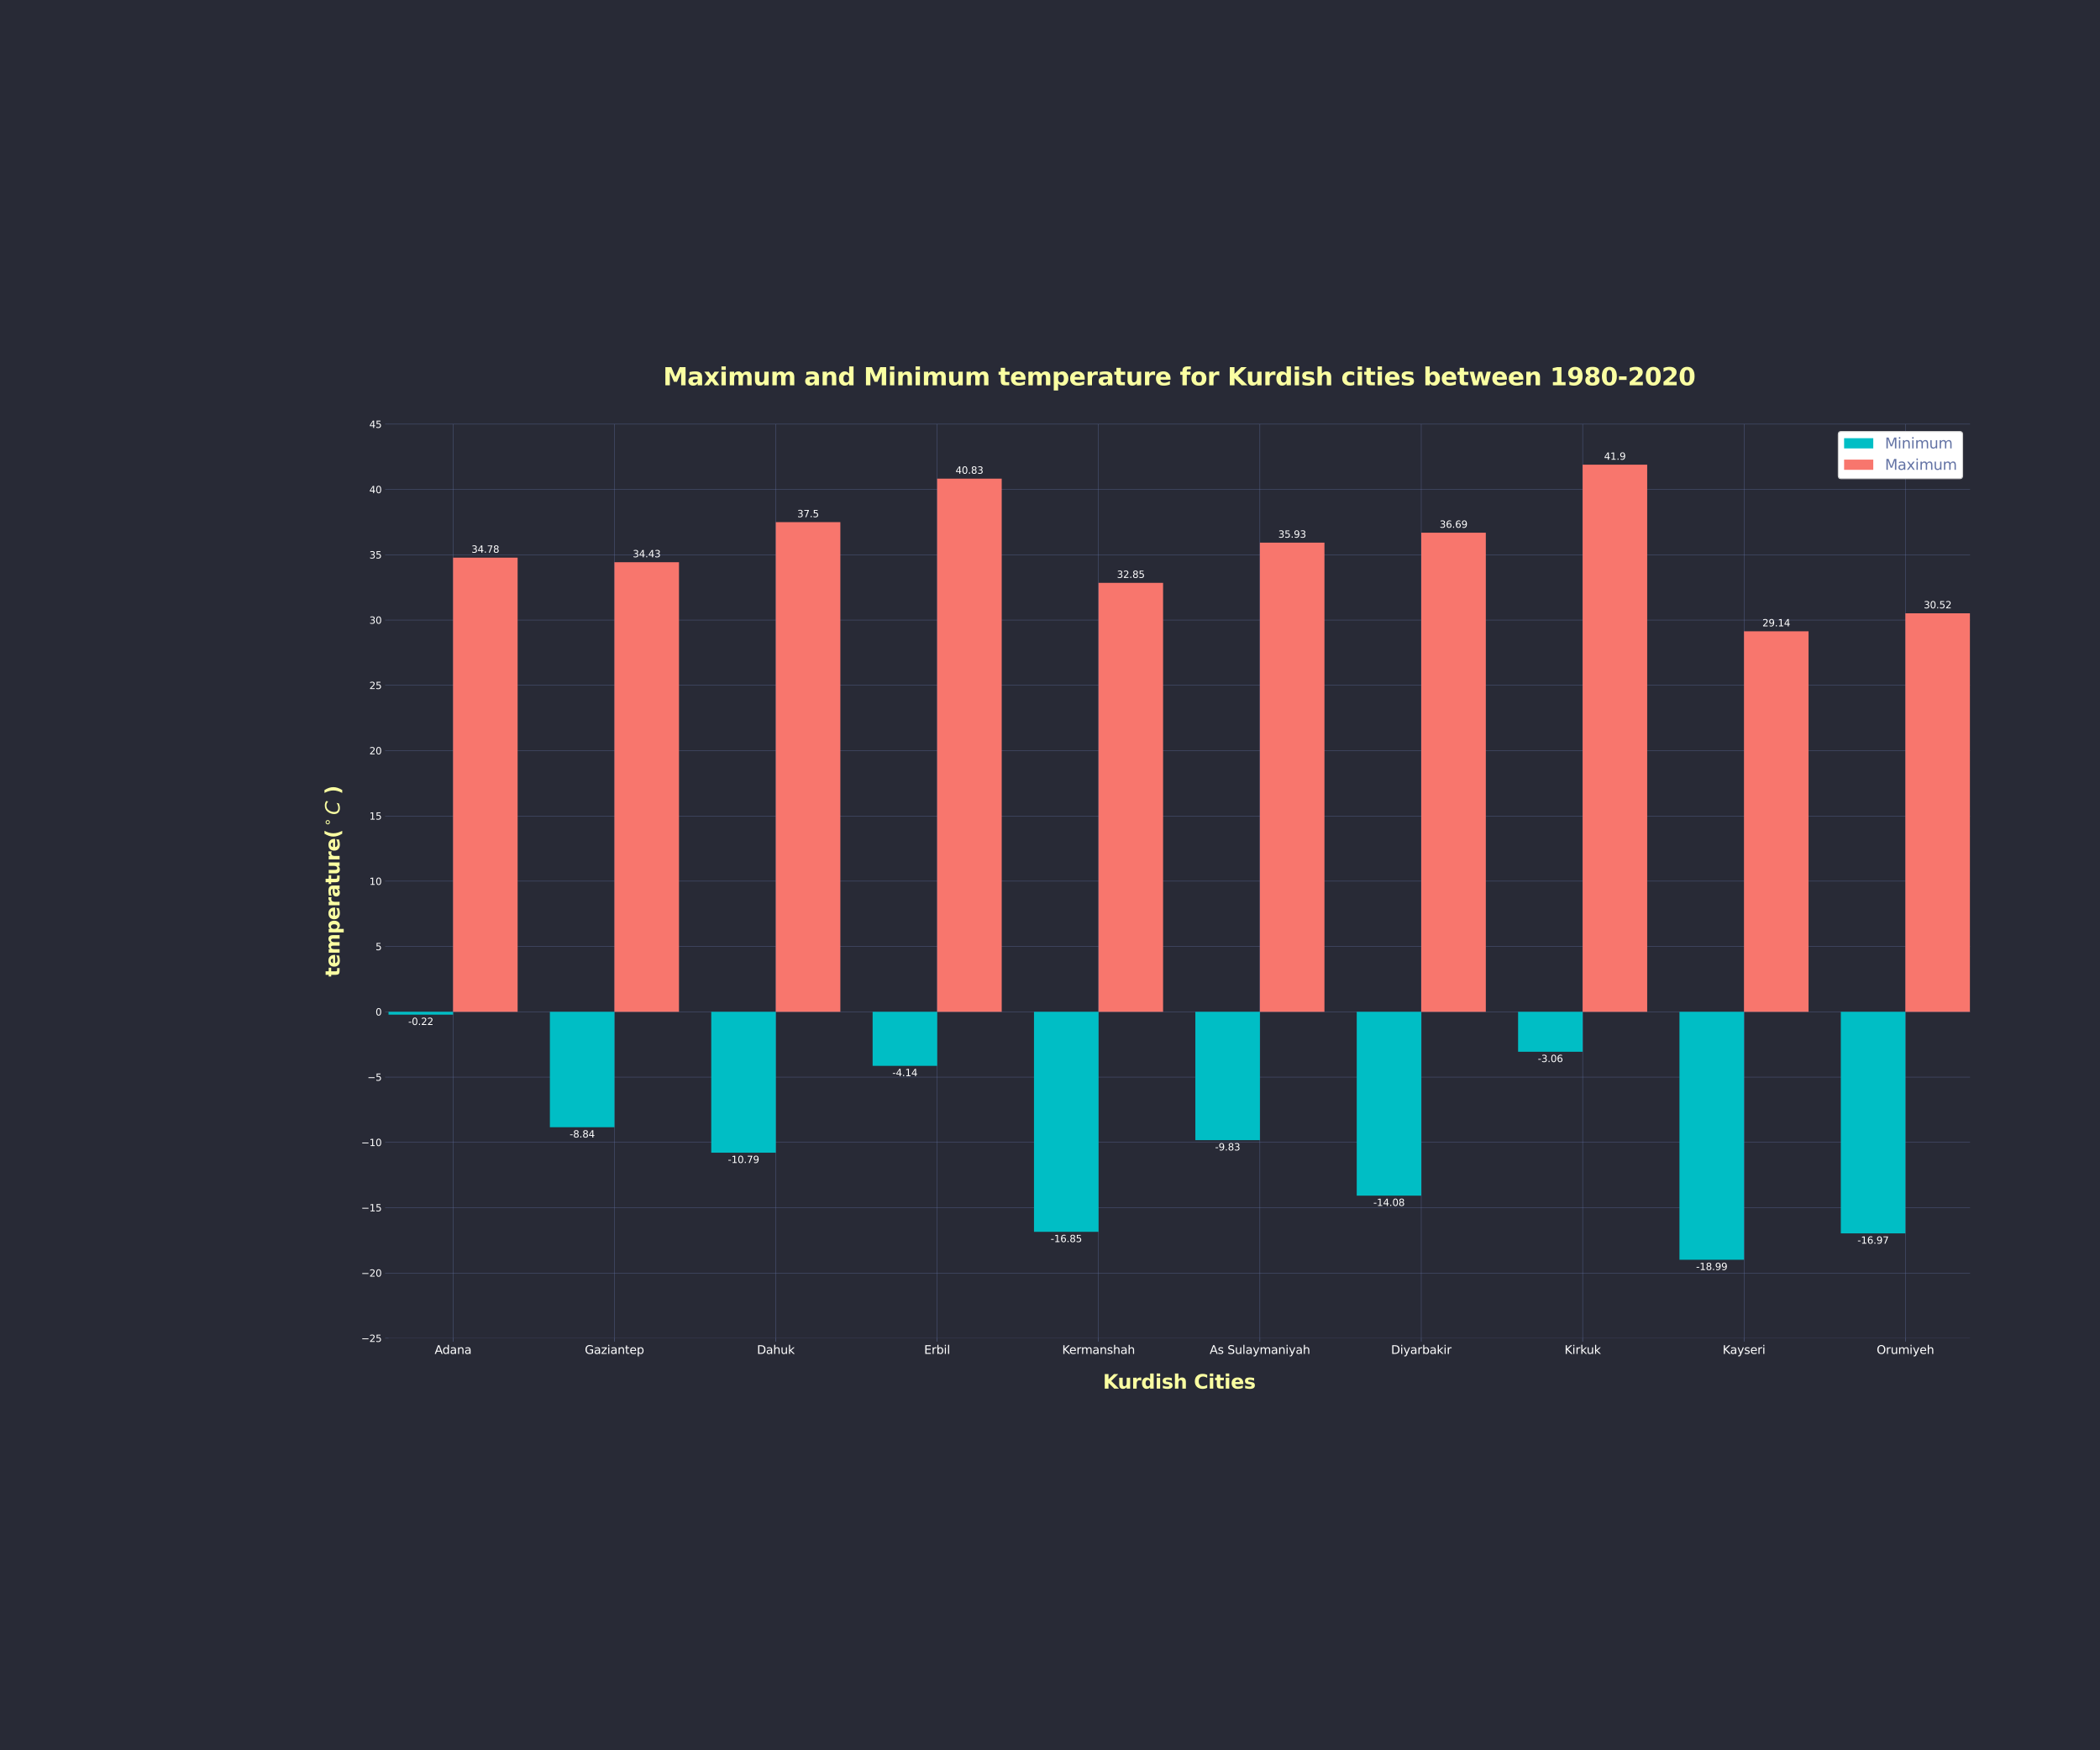 <?xml version="1.0" encoding="utf-8" standalone="no"?>
<!DOCTYPE svg PUBLIC "-//W3C//DTD SVG 1.1//EN"
  "http://www.w3.org/Graphics/SVG/1.1/DTD/svg11.dtd">
<svg xmlns:xlink="http://www.w3.org/1999/xlink" width="2160pt" height="1800pt" viewBox="0 0 2160 1800" xmlns="http://www.w3.org/2000/svg" version="1.1">
 <defs>
  <style type="text/css">*{stroke-linejoin: round; stroke-linecap: butt}</style>
 </defs>
 <g id="figure_1">
  <g id="patch_1">
   <path d="M 0 1800 
L 2160 1800 
L 2160 0 
L 0 0 
z
" style="fill: #282a36"/>
  </g>
  <g id="axes_1">
   <g id="patch_2">
    <path d="M 399.625 1376.25 
L 2026.202 1376.25 
L 2026.202 436.25 
L 399.625 436.25 
z
" style="fill: #282a36"/>
   </g>
   <g id="matplotlib.axis_1">
    <g id="xtick_1">
     <g id="line2d_1">
      <path d="M 466.016 1376.25 
L 466.016 436.25 
" clip-path="url(#pdca1734f3e)" style="fill: none; stroke: #6272a4; stroke-width: 0.3; stroke-linecap: square"/>
     </g>
     <g id="line2d_2">
      <defs>
       <path id="mc8a353d7b8" d="M 0 0 
L 0 3.5 
" style="stroke: #6272a4; stroke-width: 0.4"/>
      </defs>
      <g>
       <use xlink:href="#mc8a353d7b8" x="466.016" y="1376.25" style="fill: #6272a4; stroke: #6272a4; stroke-width: 0.4"/>
      </g>
     </g>
     <g id="text_1">
      <!-- Adana -->
      <g style="fill: #ffffff" transform="translate(447.051 1392.368)scale(0.12 -0.12)">
       <defs>
        <path id="DejaVuSans-41" d="M 2188 4044 
L 1331 1722 
L 3047 1722 
L 2188 4044 
z
M 1831 4666 
L 2547 4666 
L 4325 0 
L 3669 0 
L 3244 1197 
L 1141 1197 
L 716 0 
L 50 0 
L 1831 4666 
z
" transform="scale(0.016)"/>
        <path id="DejaVuSans-64" d="M 2906 2969 
L 2906 4863 
L 3481 4863 
L 3481 0 
L 2906 0 
L 2906 525 
Q 2725 213 2448 61 
Q 2172 -91 1784 -91 
Q 1150 -91 751 415 
Q 353 922 353 1747 
Q 353 2572 751 3078 
Q 1150 3584 1784 3584 
Q 2172 3584 2448 3432 
Q 2725 3281 2906 2969 
z
M 947 1747 
Q 947 1113 1208 752 
Q 1469 391 1925 391 
Q 2381 391 2643 752 
Q 2906 1113 2906 1747 
Q 2906 2381 2643 2742 
Q 2381 3103 1925 3103 
Q 1469 3103 1208 2742 
Q 947 2381 947 1747 
z
" transform="scale(0.016)"/>
        <path id="DejaVuSans-61" d="M 2194 1759 
Q 1497 1759 1228 1600 
Q 959 1441 959 1056 
Q 959 750 1161 570 
Q 1363 391 1709 391 
Q 2188 391 2477 730 
Q 2766 1069 2766 1631 
L 2766 1759 
L 2194 1759 
z
M 3341 1997 
L 3341 0 
L 2766 0 
L 2766 531 
Q 2569 213 2275 61 
Q 1981 -91 1556 -91 
Q 1019 -91 701 211 
Q 384 513 384 1019 
Q 384 1609 779 1909 
Q 1175 2209 1959 2209 
L 2766 2209 
L 2766 2266 
Q 2766 2663 2505 2880 
Q 2244 3097 1772 3097 
Q 1472 3097 1187 3025 
Q 903 2953 641 2809 
L 641 3341 
Q 956 3463 1253 3523 
Q 1550 3584 1831 3584 
Q 2591 3584 2966 3190 
Q 3341 2797 3341 1997 
z
" transform="scale(0.016)"/>
        <path id="DejaVuSans-6e" d="M 3513 2113 
L 3513 0 
L 2938 0 
L 2938 2094 
Q 2938 2591 2744 2837 
Q 2550 3084 2163 3084 
Q 1697 3084 1428 2787 
Q 1159 2491 1159 1978 
L 1159 0 
L 581 0 
L 581 3500 
L 1159 3500 
L 1159 2956 
Q 1366 3272 1645 3428 
Q 1925 3584 2291 3584 
Q 2894 3584 3203 3211 
Q 3513 2838 3513 2113 
z
" transform="scale(0.016)"/>
       </defs>
       <use xlink:href="#DejaVuSans-41"/>
       <use xlink:href="#DejaVuSans-64" x="66.658"/>
       <use xlink:href="#DejaVuSans-61" x="130.135"/>
       <use xlink:href="#DejaVuSans-6e" x="191.414"/>
       <use xlink:href="#DejaVuSans-61" x="254.793"/>
      </g>
     </g>
    </g>
    <g id="xtick_2">
     <g id="line2d_3">
      <path d="M 631.993 1376.25 
L 631.993 436.25 
" clip-path="url(#pdca1734f3e)" style="fill: none; stroke: #6272a4; stroke-width: 0.3; stroke-linecap: square"/>
     </g>
     <g id="line2d_4">
      <g>
       <use xlink:href="#mc8a353d7b8" x="631.993" y="1376.25" style="fill: #6272a4; stroke: #6272a4; stroke-width: 0.4"/>
      </g>
     </g>
     <g id="text_2">
      <!-- Gaziantep -->
      <g style="fill: #ffffff" transform="translate(601.519 1392.368)scale(0.12 -0.12)">
       <defs>
        <path id="DejaVuSans-47" d="M 3809 666 
L 3809 1919 
L 2778 1919 
L 2778 2438 
L 4434 2438 
L 4434 434 
Q 4069 175 3628 42 
Q 3188 -91 2688 -91 
Q 1594 -91 976 548 
Q 359 1188 359 2328 
Q 359 3472 976 4111 
Q 1594 4750 2688 4750 
Q 3144 4750 3555 4637 
Q 3966 4525 4313 4306 
L 4313 3634 
Q 3963 3931 3569 4081 
Q 3175 4231 2741 4231 
Q 1884 4231 1454 3753 
Q 1025 3275 1025 2328 
Q 1025 1384 1454 906 
Q 1884 428 2741 428 
Q 3075 428 3337 486 
Q 3600 544 3809 666 
z
" transform="scale(0.016)"/>
        <path id="DejaVuSans-7a" d="M 353 3500 
L 3084 3500 
L 3084 2975 
L 922 459 
L 3084 459 
L 3084 0 
L 275 0 
L 275 525 
L 2438 3041 
L 353 3041 
L 353 3500 
z
" transform="scale(0.016)"/>
        <path id="DejaVuSans-69" d="M 603 3500 
L 1178 3500 
L 1178 0 
L 603 0 
L 603 3500 
z
M 603 4863 
L 1178 4863 
L 1178 4134 
L 603 4134 
L 603 4863 
z
" transform="scale(0.016)"/>
        <path id="DejaVuSans-74" d="M 1172 4494 
L 1172 3500 
L 2356 3500 
L 2356 3053 
L 1172 3053 
L 1172 1153 
Q 1172 725 1289 603 
Q 1406 481 1766 481 
L 2356 481 
L 2356 0 
L 1766 0 
Q 1100 0 847 248 
Q 594 497 594 1153 
L 594 3053 
L 172 3053 
L 172 3500 
L 594 3500 
L 594 4494 
L 1172 4494 
z
" transform="scale(0.016)"/>
        <path id="DejaVuSans-65" d="M 3597 1894 
L 3597 1613 
L 953 1613 
Q 991 1019 1311 708 
Q 1631 397 2203 397 
Q 2534 397 2845 478 
Q 3156 559 3463 722 
L 3463 178 
Q 3153 47 2828 -22 
Q 2503 -91 2169 -91 
Q 1331 -91 842 396 
Q 353 884 353 1716 
Q 353 2575 817 3079 
Q 1281 3584 2069 3584 
Q 2775 3584 3186 3129 
Q 3597 2675 3597 1894 
z
M 3022 2063 
Q 3016 2534 2758 2815 
Q 2500 3097 2075 3097 
Q 1594 3097 1305 2825 
Q 1016 2553 972 2059 
L 3022 2063 
z
" transform="scale(0.016)"/>
        <path id="DejaVuSans-70" d="M 1159 525 
L 1159 -1331 
L 581 -1331 
L 581 3500 
L 1159 3500 
L 1159 2969 
Q 1341 3281 1617 3432 
Q 1894 3584 2278 3584 
Q 2916 3584 3314 3078 
Q 3713 2572 3713 1747 
Q 3713 922 3314 415 
Q 2916 -91 2278 -91 
Q 1894 -91 1617 61 
Q 1341 213 1159 525 
z
M 3116 1747 
Q 3116 2381 2855 2742 
Q 2594 3103 2138 3103 
Q 1681 3103 1420 2742 
Q 1159 2381 1159 1747 
Q 1159 1113 1420 752 
Q 1681 391 2138 391 
Q 2594 391 2855 752 
Q 3116 1113 3116 1747 
z
" transform="scale(0.016)"/>
       </defs>
       <use xlink:href="#DejaVuSans-47"/>
       <use xlink:href="#DejaVuSans-61" x="77.49"/>
       <use xlink:href="#DejaVuSans-7a" x="138.77"/>
       <use xlink:href="#DejaVuSans-69" x="191.26"/>
       <use xlink:href="#DejaVuSans-61" x="219.043"/>
       <use xlink:href="#DejaVuSans-6e" x="280.322"/>
       <use xlink:href="#DejaVuSans-74" x="343.701"/>
       <use xlink:href="#DejaVuSans-65" x="382.91"/>
       <use xlink:href="#DejaVuSans-70" x="444.434"/>
      </g>
     </g>
    </g>
    <g id="xtick_3">
     <g id="line2d_5">
      <path d="M 797.97 1376.25 
L 797.97 436.25 
" clip-path="url(#pdca1734f3e)" style="fill: none; stroke: #6272a4; stroke-width: 0.3; stroke-linecap: square"/>
     </g>
     <g id="line2d_6">
      <g>
       <use xlink:href="#mc8a353d7b8" x="797.97" y="1376.25" style="fill: #6272a4; stroke: #6272a4; stroke-width: 0.4"/>
      </g>
     </g>
     <g id="text_3">
      <!-- Dahuk -->
      <g style="fill: #ffffff" transform="translate(778.594 1392.368)scale(0.12 -0.12)">
       <defs>
        <path id="DejaVuSans-44" d="M 1259 4147 
L 1259 519 
L 2022 519 
Q 2988 519 3436 956 
Q 3884 1394 3884 2338 
Q 3884 3275 3436 3711 
Q 2988 4147 2022 4147 
L 1259 4147 
z
M 628 4666 
L 1925 4666 
Q 3281 4666 3915 4102 
Q 4550 3538 4550 2338 
Q 4550 1131 3912 565 
Q 3275 0 1925 0 
L 628 0 
L 628 4666 
z
" transform="scale(0.016)"/>
        <path id="DejaVuSans-68" d="M 3513 2113 
L 3513 0 
L 2938 0 
L 2938 2094 
Q 2938 2591 2744 2837 
Q 2550 3084 2163 3084 
Q 1697 3084 1428 2787 
Q 1159 2491 1159 1978 
L 1159 0 
L 581 0 
L 581 4863 
L 1159 4863 
L 1159 2956 
Q 1366 3272 1645 3428 
Q 1925 3584 2291 3584 
Q 2894 3584 3203 3211 
Q 3513 2838 3513 2113 
z
" transform="scale(0.016)"/>
        <path id="DejaVuSans-75" d="M 544 1381 
L 544 3500 
L 1119 3500 
L 1119 1403 
Q 1119 906 1312 657 
Q 1506 409 1894 409 
Q 2359 409 2629 706 
Q 2900 1003 2900 1516 
L 2900 3500 
L 3475 3500 
L 3475 0 
L 2900 0 
L 2900 538 
Q 2691 219 2414 64 
Q 2138 -91 1772 -91 
Q 1169 -91 856 284 
Q 544 659 544 1381 
z
M 1991 3584 
L 1991 3584 
z
" transform="scale(0.016)"/>
        <path id="DejaVuSans-6b" d="M 581 4863 
L 1159 4863 
L 1159 1991 
L 2875 3500 
L 3609 3500 
L 1753 1863 
L 3688 0 
L 2938 0 
L 1159 1709 
L 1159 0 
L 581 0 
L 581 4863 
z
" transform="scale(0.016)"/>
       </defs>
       <use xlink:href="#DejaVuSans-44"/>
       <use xlink:href="#DejaVuSans-61" x="77.002"/>
       <use xlink:href="#DejaVuSans-68" x="138.281"/>
       <use xlink:href="#DejaVuSans-75" x="201.66"/>
       <use xlink:href="#DejaVuSans-6b" x="265.039"/>
      </g>
     </g>
    </g>
    <g id="xtick_4">
     <g id="line2d_7">
      <path d="M 963.947 1376.25 
L 963.947 436.25 
" clip-path="url(#pdca1734f3e)" style="fill: none; stroke: #6272a4; stroke-width: 0.3; stroke-linecap: square"/>
     </g>
     <g id="line2d_8">
      <g>
       <use xlink:href="#mc8a353d7b8" x="963.947" y="1376.25" style="fill: #6272a4; stroke: #6272a4; stroke-width: 0.4"/>
      </g>
     </g>
     <g id="text_4">
      <!-- Erbil -->
      <g style="fill: #ffffff" transform="translate(950.547 1392.368)scale(0.12 -0.12)">
       <defs>
        <path id="DejaVuSans-45" d="M 628 4666 
L 3578 4666 
L 3578 4134 
L 1259 4134 
L 1259 2753 
L 3481 2753 
L 3481 2222 
L 1259 2222 
L 1259 531 
L 3634 531 
L 3634 0 
L 628 0 
L 628 4666 
z
" transform="scale(0.016)"/>
        <path id="DejaVuSans-72" d="M 2631 2963 
Q 2534 3019 2420 3045 
Q 2306 3072 2169 3072 
Q 1681 3072 1420 2755 
Q 1159 2438 1159 1844 
L 1159 0 
L 581 0 
L 581 3500 
L 1159 3500 
L 1159 2956 
Q 1341 3275 1631 3429 
Q 1922 3584 2338 3584 
Q 2397 3584 2469 3576 
Q 2541 3569 2628 3553 
L 2631 2963 
z
" transform="scale(0.016)"/>
        <path id="DejaVuSans-62" d="M 3116 1747 
Q 3116 2381 2855 2742 
Q 2594 3103 2138 3103 
Q 1681 3103 1420 2742 
Q 1159 2381 1159 1747 
Q 1159 1113 1420 752 
Q 1681 391 2138 391 
Q 2594 391 2855 752 
Q 3116 1113 3116 1747 
z
M 1159 2969 
Q 1341 3281 1617 3432 
Q 1894 3584 2278 3584 
Q 2916 3584 3314 3078 
Q 3713 2572 3713 1747 
Q 3713 922 3314 415 
Q 2916 -91 2278 -91 
Q 1894 -91 1617 61 
Q 1341 213 1159 525 
L 1159 0 
L 581 0 
L 581 4863 
L 1159 4863 
L 1159 2969 
z
" transform="scale(0.016)"/>
        <path id="DejaVuSans-6c" d="M 603 4863 
L 1178 4863 
L 1178 0 
L 603 0 
L 603 4863 
z
" transform="scale(0.016)"/>
       </defs>
       <use xlink:href="#DejaVuSans-45"/>
       <use xlink:href="#DejaVuSans-72" x="63.184"/>
       <use xlink:href="#DejaVuSans-62" x="104.297"/>
       <use xlink:href="#DejaVuSans-69" x="167.773"/>
       <use xlink:href="#DejaVuSans-6c" x="195.557"/>
      </g>
     </g>
    </g>
    <g id="xtick_5">
     <g id="line2d_9">
      <path d="M 1129.925 1376.25 
L 1129.925 436.25 
" clip-path="url(#pdca1734f3e)" style="fill: none; stroke: #6272a4; stroke-width: 0.3; stroke-linecap: square"/>
     </g>
     <g id="line2d_10">
      <g>
       <use xlink:href="#mc8a353d7b8" x="1129.925" y="1376.25" style="fill: #6272a4; stroke: #6272a4; stroke-width: 0.4"/>
      </g>
     </g>
     <g id="text_5">
      <!-- Kermanshah -->
      <g style="fill: #ffffff" transform="translate(1092.505 1392.368)scale(0.12 -0.12)">
       <defs>
        <path id="DejaVuSans-4b" d="M 628 4666 
L 1259 4666 
L 1259 2694 
L 3353 4666 
L 4166 4666 
L 1850 2491 
L 4331 0 
L 3500 0 
L 1259 2247 
L 1259 0 
L 628 0 
L 628 4666 
z
" transform="scale(0.016)"/>
        <path id="DejaVuSans-6d" d="M 3328 2828 
Q 3544 3216 3844 3400 
Q 4144 3584 4550 3584 
Q 5097 3584 5394 3201 
Q 5691 2819 5691 2113 
L 5691 0 
L 5113 0 
L 5113 2094 
Q 5113 2597 4934 2840 
Q 4756 3084 4391 3084 
Q 3944 3084 3684 2787 
Q 3425 2491 3425 1978 
L 3425 0 
L 2847 0 
L 2847 2094 
Q 2847 2600 2669 2842 
Q 2491 3084 2119 3084 
Q 1678 3084 1418 2786 
Q 1159 2488 1159 1978 
L 1159 0 
L 581 0 
L 581 3500 
L 1159 3500 
L 1159 2956 
Q 1356 3278 1631 3431 
Q 1906 3584 2284 3584 
Q 2666 3584 2933 3390 
Q 3200 3197 3328 2828 
z
" transform="scale(0.016)"/>
        <path id="DejaVuSans-73" d="M 2834 3397 
L 2834 2853 
Q 2591 2978 2328 3040 
Q 2066 3103 1784 3103 
Q 1356 3103 1142 2972 
Q 928 2841 928 2578 
Q 928 2378 1081 2264 
Q 1234 2150 1697 2047 
L 1894 2003 
Q 2506 1872 2764 1633 
Q 3022 1394 3022 966 
Q 3022 478 2636 193 
Q 2250 -91 1575 -91 
Q 1294 -91 989 -36 
Q 684 19 347 128 
L 347 722 
Q 666 556 975 473 
Q 1284 391 1588 391 
Q 1994 391 2212 530 
Q 2431 669 2431 922 
Q 2431 1156 2273 1281 
Q 2116 1406 1581 1522 
L 1381 1569 
Q 847 1681 609 1914 
Q 372 2147 372 2553 
Q 372 3047 722 3315 
Q 1072 3584 1716 3584 
Q 2034 3584 2315 3537 
Q 2597 3491 2834 3397 
z
" transform="scale(0.016)"/>
       </defs>
       <use xlink:href="#DejaVuSans-4b"/>
       <use xlink:href="#DejaVuSans-65" x="60.576"/>
       <use xlink:href="#DejaVuSans-72" x="122.1"/>
       <use xlink:href="#DejaVuSans-6d" x="161.463"/>
       <use xlink:href="#DejaVuSans-61" x="258.875"/>
       <use xlink:href="#DejaVuSans-6e" x="320.154"/>
       <use xlink:href="#DejaVuSans-73" x="383.533"/>
       <use xlink:href="#DejaVuSans-68" x="435.633"/>
       <use xlink:href="#DejaVuSans-61" x="499.012"/>
       <use xlink:href="#DejaVuSans-68" x="560.291"/>
      </g>
     </g>
    </g>
    <g id="xtick_6">
     <g id="line2d_11">
      <path d="M 1295.902 1376.25 
L 1295.902 436.25 
" clip-path="url(#pdca1734f3e)" style="fill: none; stroke: #6272a4; stroke-width: 0.3; stroke-linecap: square"/>
     </g>
     <g id="line2d_12">
      <g>
       <use xlink:href="#mc8a353d7b8" x="1295.902" y="1376.25" style="fill: #6272a4; stroke: #6272a4; stroke-width: 0.4"/>
      </g>
     </g>
     <g id="text_6">
      <!-- As Sulaymaniyah -->
      <g style="fill: #ffffff" transform="translate(1244.237 1392.368)scale(0.12 -0.12)">
       <defs>
        <path id="DejaVuSans-20" transform="scale(0.016)"/>
        <path id="DejaVuSans-53" d="M 3425 4513 
L 3425 3897 
Q 3066 4069 2747 4153 
Q 2428 4238 2131 4238 
Q 1616 4238 1336 4038 
Q 1056 3838 1056 3469 
Q 1056 3159 1242 3001 
Q 1428 2844 1947 2747 
L 2328 2669 
Q 3034 2534 3370 2195 
Q 3706 1856 3706 1288 
Q 3706 609 3251 259 
Q 2797 -91 1919 -91 
Q 1588 -91 1214 -16 
Q 841 59 441 206 
L 441 856 
Q 825 641 1194 531 
Q 1563 422 1919 422 
Q 2459 422 2753 634 
Q 3047 847 3047 1241 
Q 3047 1584 2836 1778 
Q 2625 1972 2144 2069 
L 1759 2144 
Q 1053 2284 737 2584 
Q 422 2884 422 3419 
Q 422 4038 858 4394 
Q 1294 4750 2059 4750 
Q 2388 4750 2728 4690 
Q 3069 4631 3425 4513 
z
" transform="scale(0.016)"/>
        <path id="DejaVuSans-79" d="M 2059 -325 
Q 1816 -950 1584 -1140 
Q 1353 -1331 966 -1331 
L 506 -1331 
L 506 -850 
L 844 -850 
Q 1081 -850 1212 -737 
Q 1344 -625 1503 -206 
L 1606 56 
L 191 3500 
L 800 3500 
L 1894 763 
L 2988 3500 
L 3597 3500 
L 2059 -325 
z
" transform="scale(0.016)"/>
       </defs>
       <use xlink:href="#DejaVuSans-41"/>
       <use xlink:href="#DejaVuSans-73" x="68.408"/>
       <use xlink:href="#DejaVuSans-20" x="120.508"/>
       <use xlink:href="#DejaVuSans-53" x="152.295"/>
       <use xlink:href="#DejaVuSans-75" x="215.771"/>
       <use xlink:href="#DejaVuSans-6c" x="279.15"/>
       <use xlink:href="#DejaVuSans-61" x="306.934"/>
       <use xlink:href="#DejaVuSans-79" x="368.213"/>
       <use xlink:href="#DejaVuSans-6d" x="427.393"/>
       <use xlink:href="#DejaVuSans-61" x="524.805"/>
       <use xlink:href="#DejaVuSans-6e" x="586.084"/>
       <use xlink:href="#DejaVuSans-69" x="649.463"/>
       <use xlink:href="#DejaVuSans-79" x="677.246"/>
       <use xlink:href="#DejaVuSans-61" x="736.426"/>
       <use xlink:href="#DejaVuSans-68" x="797.705"/>
      </g>
     </g>
    </g>
    <g id="xtick_7">
     <g id="line2d_13">
      <path d="M 1461.879 1376.25 
L 1461.879 436.25 
" clip-path="url(#pdca1734f3e)" style="fill: none; stroke: #6272a4; stroke-width: 0.3; stroke-linecap: square"/>
     </g>
     <g id="line2d_14">
      <g>
       <use xlink:href="#mc8a353d7b8" x="1461.879" y="1376.25" style="fill: #6272a4; stroke: #6272a4; stroke-width: 0.4"/>
      </g>
     </g>
     <g id="text_7">
      <!-- Diyarbakir -->
      <g style="fill: #ffffff" transform="translate(1430.804 1392.368)scale(0.12 -0.12)">
       <use xlink:href="#DejaVuSans-44"/>
       <use xlink:href="#DejaVuSans-69" x="77.002"/>
       <use xlink:href="#DejaVuSans-79" x="104.785"/>
       <use xlink:href="#DejaVuSans-61" x="163.965"/>
       <use xlink:href="#DejaVuSans-72" x="225.244"/>
       <use xlink:href="#DejaVuSans-62" x="266.357"/>
       <use xlink:href="#DejaVuSans-61" x="329.834"/>
       <use xlink:href="#DejaVuSans-6b" x="391.113"/>
       <use xlink:href="#DejaVuSans-69" x="449.023"/>
       <use xlink:href="#DejaVuSans-72" x="476.807"/>
      </g>
     </g>
    </g>
    <g id="xtick_8">
     <g id="line2d_15">
      <path d="M 1627.856 1376.25 
L 1627.856 436.25 
" clip-path="url(#pdca1734f3e)" style="fill: none; stroke: #6272a4; stroke-width: 0.3; stroke-linecap: square"/>
     </g>
     <g id="line2d_16">
      <g>
       <use xlink:href="#mc8a353d7b8" x="1627.856" y="1376.25" style="fill: #6272a4; stroke: #6272a4; stroke-width: 0.4"/>
      </g>
     </g>
     <g id="text_8">
      <!-- Kirkuk -->
      <g style="fill: #ffffff" transform="translate(1609.224 1392.368)scale(0.12 -0.12)">
       <use xlink:href="#DejaVuSans-4b"/>
       <use xlink:href="#DejaVuSans-69" x="65.576"/>
       <use xlink:href="#DejaVuSans-72" x="93.359"/>
       <use xlink:href="#DejaVuSans-6b" x="134.473"/>
       <use xlink:href="#DejaVuSans-75" x="189.258"/>
       <use xlink:href="#DejaVuSans-6b" x="252.637"/>
      </g>
     </g>
    </g>
    <g id="xtick_9">
     <g id="line2d_17">
      <path d="M 1793.833 1376.25 
L 1793.833 436.25 
" clip-path="url(#pdca1734f3e)" style="fill: none; stroke: #6272a4; stroke-width: 0.3; stroke-linecap: square"/>
     </g>
     <g id="line2d_18">
      <g>
       <use xlink:href="#mc8a353d7b8" x="1793.833" y="1376.25" style="fill: #6272a4; stroke: #6272a4; stroke-width: 0.4"/>
      </g>
     </g>
     <g id="text_9">
      <!-- Kayseri -->
      <g style="fill: #ffffff" transform="translate(1771.825 1392.368)scale(0.12 -0.12)">
       <use xlink:href="#DejaVuSans-4b"/>
       <use xlink:href="#DejaVuSans-61" x="63.826"/>
       <use xlink:href="#DejaVuSans-79" x="125.105"/>
       <use xlink:href="#DejaVuSans-73" x="184.285"/>
       <use xlink:href="#DejaVuSans-65" x="236.385"/>
       <use xlink:href="#DejaVuSans-72" x="297.908"/>
       <use xlink:href="#DejaVuSans-69" x="339.021"/>
      </g>
     </g>
    </g>
    <g id="xtick_10">
     <g id="line2d_19">
      <path d="M 1959.811 1376.25 
L 1959.811 436.25 
" clip-path="url(#pdca1734f3e)" style="fill: none; stroke: #6272a4; stroke-width: 0.3; stroke-linecap: square"/>
     </g>
     <g id="line2d_20">
      <g>
       <use xlink:href="#mc8a353d7b8" x="1959.811" y="1376.25" style="fill: #6272a4; stroke: #6272a4; stroke-width: 0.4"/>
      </g>
     </g>
     <g id="text_10">
      <!-- Orumiyeh -->
      <g style="fill: #ffffff" transform="translate(1930.262 1392.368)scale(0.12 -0.12)">
       <defs>
        <path id="DejaVuSans-4f" d="M 2522 4238 
Q 1834 4238 1429 3725 
Q 1025 3213 1025 2328 
Q 1025 1447 1429 934 
Q 1834 422 2522 422 
Q 3209 422 3611 934 
Q 4013 1447 4013 2328 
Q 4013 3213 3611 3725 
Q 3209 4238 2522 4238 
z
M 2522 4750 
Q 3503 4750 4090 4092 
Q 4678 3434 4678 2328 
Q 4678 1225 4090 567 
Q 3503 -91 2522 -91 
Q 1538 -91 948 565 
Q 359 1222 359 2328 
Q 359 3434 948 4092 
Q 1538 4750 2522 4750 
z
" transform="scale(0.016)"/>
       </defs>
       <use xlink:href="#DejaVuSans-4f"/>
       <use xlink:href="#DejaVuSans-72" x="78.711"/>
       <use xlink:href="#DejaVuSans-75" x="119.824"/>
       <use xlink:href="#DejaVuSans-6d" x="183.203"/>
       <use xlink:href="#DejaVuSans-69" x="280.615"/>
       <use xlink:href="#DejaVuSans-79" x="308.398"/>
       <use xlink:href="#DejaVuSans-65" x="367.578"/>
       <use xlink:href="#DejaVuSans-68" x="429.102"/>
      </g>
     </g>
    </g>
    <g id="text_11">
     <!-- Kurdish Cities -->
     <g style="fill: #faffa2" transform="translate(1134.443 1428.061)scale(0.2 -0.2)">
      <defs>
       <path id="DejaVuSans-Bold-4b" d="M 588 4666 
L 1791 4666 
L 1791 2963 
L 3525 4666 
L 4922 4666 
L 2675 2456 
L 5153 0 
L 3647 0 
L 1791 1838 
L 1791 0 
L 588 0 
L 588 4666 
z
" transform="scale(0.016)"/>
       <path id="DejaVuSans-Bold-75" d="M 500 1363 
L 500 3500 
L 1625 3500 
L 1625 3150 
Q 1625 2866 1622 2436 
Q 1619 2006 1619 1863 
Q 1619 1441 1641 1255 
Q 1663 1069 1716 984 
Q 1784 875 1895 815 
Q 2006 756 2150 756 
Q 2500 756 2700 1025 
Q 2900 1294 2900 1772 
L 2900 3500 
L 4019 3500 
L 4019 0 
L 2900 0 
L 2900 506 
Q 2647 200 2364 54 
Q 2081 -91 1741 -91 
Q 1134 -91 817 281 
Q 500 653 500 1363 
z
" transform="scale(0.016)"/>
       <path id="DejaVuSans-Bold-72" d="M 3138 2547 
Q 2991 2616 2845 2648 
Q 2700 2681 2553 2681 
Q 2122 2681 1889 2404 
Q 1656 2128 1656 1613 
L 1656 0 
L 538 0 
L 538 3500 
L 1656 3500 
L 1656 2925 
Q 1872 3269 2151 3426 
Q 2431 3584 2822 3584 
Q 2878 3584 2943 3579 
Q 3009 3575 3134 3559 
L 3138 2547 
z
" transform="scale(0.016)"/>
       <path id="DejaVuSans-Bold-64" d="M 2919 2988 
L 2919 4863 
L 4044 4863 
L 4044 0 
L 2919 0 
L 2919 506 
Q 2688 197 2409 53 
Q 2131 -91 1766 -91 
Q 1119 -91 703 423 
Q 288 938 288 1747 
Q 288 2556 703 3070 
Q 1119 3584 1766 3584 
Q 2128 3584 2408 3439 
Q 2688 3294 2919 2988 
z
M 2181 722 
Q 2541 722 2730 984 
Q 2919 1247 2919 1747 
Q 2919 2247 2730 2509 
Q 2541 2772 2181 2772 
Q 1825 2772 1636 2509 
Q 1447 2247 1447 1747 
Q 1447 1247 1636 984 
Q 1825 722 2181 722 
z
" transform="scale(0.016)"/>
       <path id="DejaVuSans-Bold-69" d="M 538 3500 
L 1656 3500 
L 1656 0 
L 538 0 
L 538 3500 
z
M 538 4863 
L 1656 4863 
L 1656 3950 
L 538 3950 
L 538 4863 
z
" transform="scale(0.016)"/>
       <path id="DejaVuSans-Bold-73" d="M 3272 3391 
L 3272 2541 
Q 2913 2691 2578 2766 
Q 2244 2841 1947 2841 
Q 1628 2841 1473 2761 
Q 1319 2681 1319 2516 
Q 1319 2381 1436 2309 
Q 1553 2238 1856 2203 
L 2053 2175 
Q 2913 2066 3209 1816 
Q 3506 1566 3506 1031 
Q 3506 472 3093 190 
Q 2681 -91 1863 -91 
Q 1516 -91 1145 -36 
Q 775 19 384 128 
L 384 978 
Q 719 816 1070 734 
Q 1422 653 1784 653 
Q 2113 653 2278 743 
Q 2444 834 2444 1013 
Q 2444 1163 2330 1236 
Q 2216 1309 1875 1350 
L 1678 1375 
Q 931 1469 631 1722 
Q 331 1975 331 2491 
Q 331 3047 712 3315 
Q 1094 3584 1881 3584 
Q 2191 3584 2531 3537 
Q 2872 3491 3272 3391 
z
" transform="scale(0.016)"/>
       <path id="DejaVuSans-Bold-68" d="M 4056 2131 
L 4056 0 
L 2931 0 
L 2931 347 
L 2931 1625 
Q 2931 2084 2911 2256 
Q 2891 2428 2841 2509 
Q 2775 2619 2662 2680 
Q 2550 2741 2406 2741 
Q 2056 2741 1856 2470 
Q 1656 2200 1656 1722 
L 1656 0 
L 538 0 
L 538 4863 
L 1656 4863 
L 1656 2988 
Q 1909 3294 2193 3439 
Q 2478 3584 2822 3584 
Q 3428 3584 3742 3212 
Q 4056 2841 4056 2131 
z
" transform="scale(0.016)"/>
       <path id="DejaVuSans-Bold-20" transform="scale(0.016)"/>
       <path id="DejaVuSans-Bold-43" d="M 4288 256 
Q 3956 84 3597 -3 
Q 3238 -91 2847 -91 
Q 1681 -91 1000 561 
Q 319 1213 319 2328 
Q 319 3447 1000 4098 
Q 1681 4750 2847 4750 
Q 3238 4750 3597 4662 
Q 3956 4575 4288 4403 
L 4288 3438 
Q 3953 3666 3628 3772 
Q 3303 3878 2944 3878 
Q 2300 3878 1931 3465 
Q 1563 3053 1563 2328 
Q 1563 1606 1931 1193 
Q 2300 781 2944 781 
Q 3303 781 3628 887 
Q 3953 994 4288 1222 
L 4288 256 
z
" transform="scale(0.016)"/>
       <path id="DejaVuSans-Bold-74" d="M 1759 4494 
L 1759 3500 
L 2913 3500 
L 2913 2700 
L 1759 2700 
L 1759 1216 
Q 1759 972 1856 886 
Q 1953 800 2241 800 
L 2816 800 
L 2816 0 
L 1856 0 
Q 1194 0 917 276 
Q 641 553 641 1216 
L 641 2700 
L 84 2700 
L 84 3500 
L 641 3500 
L 641 4494 
L 1759 4494 
z
" transform="scale(0.016)"/>
       <path id="DejaVuSans-Bold-65" d="M 4031 1759 
L 4031 1441 
L 1416 1441 
Q 1456 1047 1700 850 
Q 1944 653 2381 653 
Q 2734 653 3104 758 
Q 3475 863 3866 1075 
L 3866 213 
Q 3469 63 3072 -14 
Q 2675 -91 2278 -91 
Q 1328 -91 801 392 
Q 275 875 275 1747 
Q 275 2603 792 3093 
Q 1309 3584 2216 3584 
Q 3041 3584 3536 3087 
Q 4031 2591 4031 1759 
z
M 2881 2131 
Q 2881 2450 2695 2645 
Q 2509 2841 2209 2841 
Q 1884 2841 1681 2658 
Q 1478 2475 1428 2131 
L 2881 2131 
z
" transform="scale(0.016)"/>
      </defs>
      <use xlink:href="#DejaVuSans-Bold-4b"/>
      <use xlink:href="#DejaVuSans-Bold-75" x="75.74"/>
      <use xlink:href="#DejaVuSans-Bold-72" x="146.932"/>
      <use xlink:href="#DejaVuSans-Bold-64" x="196.248"/>
      <use xlink:href="#DejaVuSans-Bold-69" x="267.83"/>
      <use xlink:href="#DejaVuSans-Bold-73" x="302.107"/>
      <use xlink:href="#DejaVuSans-Bold-68" x="361.629"/>
      <use xlink:href="#DejaVuSans-Bold-20" x="432.82"/>
      <use xlink:href="#DejaVuSans-Bold-43" x="467.635"/>
      <use xlink:href="#DejaVuSans-Bold-69" x="541.023"/>
      <use xlink:href="#DejaVuSans-Bold-74" x="575.301"/>
      <use xlink:href="#DejaVuSans-Bold-69" x="623.104"/>
      <use xlink:href="#DejaVuSans-Bold-65" x="657.381"/>
      <use xlink:href="#DejaVuSans-Bold-73" x="725.203"/>
     </g>
    </g>
   </g>
   <g id="matplotlib.axis_2">
    <g id="ytick_1">
     <g id="line2d_21">
      <path d="M 399.625 1376.25 
L 2026.202 1376.25 
" clip-path="url(#pdca1734f3e)" style="fill: none; stroke: #6272a4; stroke-width: 0.3; stroke-linecap: square"/>
     </g>
     <g id="line2d_22">
      <defs>
       <path id="m2bf5ebc2a2" d="M 0 0 
L -3.5 0 
" style="stroke: #6272a4; stroke-width: 0.3"/>
      </defs>
      <g>
       <use xlink:href="#m2bf5ebc2a2" x="399.625" y="1376.25" style="fill: #6272a4; stroke: #6272a4; stroke-width: 0.3"/>
      </g>
     </g>
     <g id="text_12">
      <!-- −25 -->
      <g style="fill: #ffffff" transform="translate(371.52 1380.049)scale(0.1 -0.1)">
       <defs>
        <path id="DejaVuSans-2212" d="M 678 2272 
L 4684 2272 
L 4684 1741 
L 678 1741 
L 678 2272 
z
" transform="scale(0.016)"/>
        <path id="DejaVuSans-32" d="M 1228 531 
L 3431 531 
L 3431 0 
L 469 0 
L 469 531 
Q 828 903 1448 1529 
Q 2069 2156 2228 2338 
Q 2531 2678 2651 2914 
Q 2772 3150 2772 3378 
Q 2772 3750 2511 3984 
Q 2250 4219 1831 4219 
Q 1534 4219 1204 4116 
Q 875 4013 500 3803 
L 500 4441 
Q 881 4594 1212 4672 
Q 1544 4750 1819 4750 
Q 2544 4750 2975 4387 
Q 3406 4025 3406 3419 
Q 3406 3131 3298 2873 
Q 3191 2616 2906 2266 
Q 2828 2175 2409 1742 
Q 1991 1309 1228 531 
z
" transform="scale(0.016)"/>
        <path id="DejaVuSans-35" d="M 691 4666 
L 3169 4666 
L 3169 4134 
L 1269 4134 
L 1269 2991 
Q 1406 3038 1543 3061 
Q 1681 3084 1819 3084 
Q 2600 3084 3056 2656 
Q 3513 2228 3513 1497 
Q 3513 744 3044 326 
Q 2575 -91 1722 -91 
Q 1428 -91 1123 -41 
Q 819 9 494 109 
L 494 744 
Q 775 591 1075 516 
Q 1375 441 1709 441 
Q 2250 441 2565 725 
Q 2881 1009 2881 1497 
Q 2881 1984 2565 2268 
Q 2250 2553 1709 2553 
Q 1456 2553 1204 2497 
Q 953 2441 691 2322 
L 691 4666 
z
" transform="scale(0.016)"/>
       </defs>
       <use xlink:href="#DejaVuSans-2212"/>
       <use xlink:href="#DejaVuSans-32" x="83.789"/>
       <use xlink:href="#DejaVuSans-35" x="147.412"/>
      </g>
     </g>
    </g>
    <g id="ytick_2">
     <g id="line2d_23">
      <path d="M 399.625 1309.107 
L 2026.202 1309.107 
" clip-path="url(#pdca1734f3e)" style="fill: none; stroke: #6272a4; stroke-width: 0.3; stroke-linecap: square"/>
     </g>
     <g id="line2d_24">
      <g>
       <use xlink:href="#m2bf5ebc2a2" x="399.625" y="1309.107" style="fill: #6272a4; stroke: #6272a4; stroke-width: 0.3"/>
      </g>
     </g>
     <g id="text_13">
      <!-- −20 -->
      <g style="fill: #ffffff" transform="translate(371.52 1312.906)scale(0.1 -0.1)">
       <defs>
        <path id="DejaVuSans-30" d="M 2034 4250 
Q 1547 4250 1301 3770 
Q 1056 3291 1056 2328 
Q 1056 1369 1301 889 
Q 1547 409 2034 409 
Q 2525 409 2770 889 
Q 3016 1369 3016 2328 
Q 3016 3291 2770 3770 
Q 2525 4250 2034 4250 
z
M 2034 4750 
Q 2819 4750 3233 4129 
Q 3647 3509 3647 2328 
Q 3647 1150 3233 529 
Q 2819 -91 2034 -91 
Q 1250 -91 836 529 
Q 422 1150 422 2328 
Q 422 3509 836 4129 
Q 1250 4750 2034 4750 
z
" transform="scale(0.016)"/>
       </defs>
       <use xlink:href="#DejaVuSans-2212"/>
       <use xlink:href="#DejaVuSans-32" x="83.789"/>
       <use xlink:href="#DejaVuSans-30" x="147.412"/>
      </g>
     </g>
    </g>
    <g id="ytick_3">
     <g id="line2d_25">
      <path d="M 399.625 1241.964 
L 2026.202 1241.964 
" clip-path="url(#pdca1734f3e)" style="fill: none; stroke: #6272a4; stroke-width: 0.3; stroke-linecap: square"/>
     </g>
     <g id="line2d_26">
      <g>
       <use xlink:href="#m2bf5ebc2a2" x="399.625" y="1241.964" style="fill: #6272a4; stroke: #6272a4; stroke-width: 0.3"/>
      </g>
     </g>
     <g id="text_14">
      <!-- −15 -->
      <g style="fill: #ffffff" transform="translate(371.52 1245.764)scale(0.1 -0.1)">
       <defs>
        <path id="DejaVuSans-31" d="M 794 531 
L 1825 531 
L 1825 4091 
L 703 3866 
L 703 4441 
L 1819 4666 
L 2450 4666 
L 2450 531 
L 3481 531 
L 3481 0 
L 794 0 
L 794 531 
z
" transform="scale(0.016)"/>
       </defs>
       <use xlink:href="#DejaVuSans-2212"/>
       <use xlink:href="#DejaVuSans-31" x="83.789"/>
       <use xlink:href="#DejaVuSans-35" x="147.412"/>
      </g>
     </g>
    </g>
    <g id="ytick_4">
     <g id="line2d_27">
      <path d="M 399.625 1174.821 
L 2026.202 1174.821 
" clip-path="url(#pdca1734f3e)" style="fill: none; stroke: #6272a4; stroke-width: 0.3; stroke-linecap: square"/>
     </g>
     <g id="line2d_28">
      <g>
       <use xlink:href="#m2bf5ebc2a2" x="399.625" y="1174.821" style="fill: #6272a4; stroke: #6272a4; stroke-width: 0.3"/>
      </g>
     </g>
     <g id="text_15">
      <!-- −10 -->
      <g style="fill: #ffffff" transform="translate(371.52 1178.621)scale(0.1 -0.1)">
       <use xlink:href="#DejaVuSans-2212"/>
       <use xlink:href="#DejaVuSans-31" x="83.789"/>
       <use xlink:href="#DejaVuSans-30" x="147.412"/>
      </g>
     </g>
    </g>
    <g id="ytick_5">
     <g id="line2d_29">
      <path d="M 399.625 1107.679 
L 2026.202 1107.679 
" clip-path="url(#pdca1734f3e)" style="fill: none; stroke: #6272a4; stroke-width: 0.3; stroke-linecap: square"/>
     </g>
     <g id="line2d_30">
      <g>
       <use xlink:href="#m2bf5ebc2a2" x="399.625" y="1107.679" style="fill: #6272a4; stroke: #6272a4; stroke-width: 0.3"/>
      </g>
     </g>
     <g id="text_16">
      <!-- −5 -->
      <g style="fill: #ffffff" transform="translate(377.883 1111.478)scale(0.1 -0.1)">
       <use xlink:href="#DejaVuSans-2212"/>
       <use xlink:href="#DejaVuSans-35" x="83.789"/>
      </g>
     </g>
    </g>
    <g id="ytick_6">
     <g id="line2d_31">
      <path d="M 399.625 1040.536 
L 2026.202 1040.536 
" clip-path="url(#pdca1734f3e)" style="fill: none; stroke: #6272a4; stroke-width: 0.3; stroke-linecap: square"/>
     </g>
     <g id="line2d_32">
      <g>
       <use xlink:href="#m2bf5ebc2a2" x="399.625" y="1040.536" style="fill: #6272a4; stroke: #6272a4; stroke-width: 0.3"/>
      </g>
     </g>
     <g id="text_17">
      <!-- 0 -->
      <g style="fill: #ffffff" transform="translate(386.262 1044.335)scale(0.1 -0.1)">
       <use xlink:href="#DejaVuSans-30"/>
      </g>
     </g>
    </g>
    <g id="ytick_7">
     <g id="line2d_33">
      <path d="M 399.625 973.393 
L 2026.202 973.393 
" clip-path="url(#pdca1734f3e)" style="fill: none; stroke: #6272a4; stroke-width: 0.3; stroke-linecap: square"/>
     </g>
     <g id="line2d_34">
      <g>
       <use xlink:href="#m2bf5ebc2a2" x="399.625" y="973.393" style="fill: #6272a4; stroke: #6272a4; stroke-width: 0.3"/>
      </g>
     </g>
     <g id="text_18">
      <!-- 5 -->
      <g style="fill: #ffffff" transform="translate(386.262 977.192)scale(0.1 -0.1)">
       <use xlink:href="#DejaVuSans-35"/>
      </g>
     </g>
    </g>
    <g id="ytick_8">
     <g id="line2d_35">
      <path d="M 399.625 906.25 
L 2026.202 906.25 
" clip-path="url(#pdca1734f3e)" style="fill: none; stroke: #6272a4; stroke-width: 0.3; stroke-linecap: square"/>
     </g>
     <g id="line2d_36">
      <g>
       <use xlink:href="#m2bf5ebc2a2" x="399.625" y="906.25" style="fill: #6272a4; stroke: #6272a4; stroke-width: 0.3"/>
      </g>
     </g>
     <g id="text_19">
      <!-- 10 -->
      <g style="fill: #ffffff" transform="translate(379.9 910.049)scale(0.1 -0.1)">
       <use xlink:href="#DejaVuSans-31"/>
       <use xlink:href="#DejaVuSans-30" x="63.623"/>
      </g>
     </g>
    </g>
    <g id="ytick_9">
     <g id="line2d_37">
      <path d="M 399.625 839.107 
L 2026.202 839.107 
" clip-path="url(#pdca1734f3e)" style="fill: none; stroke: #6272a4; stroke-width: 0.3; stroke-linecap: square"/>
     </g>
     <g id="line2d_38">
      <g>
       <use xlink:href="#m2bf5ebc2a2" x="399.625" y="839.107" style="fill: #6272a4; stroke: #6272a4; stroke-width: 0.3"/>
      </g>
     </g>
     <g id="text_20">
      <!-- 15 -->
      <g style="fill: #ffffff" transform="translate(379.9 842.906)scale(0.1 -0.1)">
       <use xlink:href="#DejaVuSans-31"/>
       <use xlink:href="#DejaVuSans-35" x="63.623"/>
      </g>
     </g>
    </g>
    <g id="ytick_10">
     <g id="line2d_39">
      <path d="M 399.625 771.964 
L 2026.202 771.964 
" clip-path="url(#pdca1734f3e)" style="fill: none; stroke: #6272a4; stroke-width: 0.3; stroke-linecap: square"/>
     </g>
     <g id="line2d_40">
      <g>
       <use xlink:href="#m2bf5ebc2a2" x="399.625" y="771.964" style="fill: #6272a4; stroke: #6272a4; stroke-width: 0.3"/>
      </g>
     </g>
     <g id="text_21">
      <!-- 20 -->
      <g style="fill: #ffffff" transform="translate(379.9 775.764)scale(0.1 -0.1)">
       <use xlink:href="#DejaVuSans-32"/>
       <use xlink:href="#DejaVuSans-30" x="63.623"/>
      </g>
     </g>
    </g>
    <g id="ytick_11">
     <g id="line2d_41">
      <path d="M 399.625 704.821 
L 2026.202 704.821 
" clip-path="url(#pdca1734f3e)" style="fill: none; stroke: #6272a4; stroke-width: 0.3; stroke-linecap: square"/>
     </g>
     <g id="line2d_42">
      <g>
       <use xlink:href="#m2bf5ebc2a2" x="399.625" y="704.821" style="fill: #6272a4; stroke: #6272a4; stroke-width: 0.3"/>
      </g>
     </g>
     <g id="text_22">
      <!-- 25 -->
      <g style="fill: #ffffff" transform="translate(379.9 708.621)scale(0.1 -0.1)">
       <use xlink:href="#DejaVuSans-32"/>
       <use xlink:href="#DejaVuSans-35" x="63.623"/>
      </g>
     </g>
    </g>
    <g id="ytick_12">
     <g id="line2d_43">
      <path d="M 399.625 637.679 
L 2026.202 637.679 
" clip-path="url(#pdca1734f3e)" style="fill: none; stroke: #6272a4; stroke-width: 0.3; stroke-linecap: square"/>
     </g>
     <g id="line2d_44">
      <g>
       <use xlink:href="#m2bf5ebc2a2" x="399.625" y="637.679" style="fill: #6272a4; stroke: #6272a4; stroke-width: 0.3"/>
      </g>
     </g>
     <g id="text_23">
      <!-- 30 -->
      <g style="fill: #ffffff" transform="translate(379.9 641.478)scale(0.1 -0.1)">
       <defs>
        <path id="DejaVuSans-33" d="M 2597 2516 
Q 3050 2419 3304 2112 
Q 3559 1806 3559 1356 
Q 3559 666 3084 287 
Q 2609 -91 1734 -91 
Q 1441 -91 1130 -33 
Q 819 25 488 141 
L 488 750 
Q 750 597 1062 519 
Q 1375 441 1716 441 
Q 2309 441 2620 675 
Q 2931 909 2931 1356 
Q 2931 1769 2642 2001 
Q 2353 2234 1838 2234 
L 1294 2234 
L 1294 2753 
L 1863 2753 
Q 2328 2753 2575 2939 
Q 2822 3125 2822 3475 
Q 2822 3834 2567 4026 
Q 2313 4219 1838 4219 
Q 1578 4219 1281 4162 
Q 984 4106 628 3988 
L 628 4550 
Q 988 4650 1302 4700 
Q 1616 4750 1894 4750 
Q 2613 4750 3031 4423 
Q 3450 4097 3450 3541 
Q 3450 3153 3228 2886 
Q 3006 2619 2597 2516 
z
" transform="scale(0.016)"/>
       </defs>
       <use xlink:href="#DejaVuSans-33"/>
       <use xlink:href="#DejaVuSans-30" x="63.623"/>
      </g>
     </g>
    </g>
    <g id="ytick_13">
     <g id="line2d_45">
      <path d="M 399.625 570.536 
L 2026.202 570.536 
" clip-path="url(#pdca1734f3e)" style="fill: none; stroke: #6272a4; stroke-width: 0.3; stroke-linecap: square"/>
     </g>
     <g id="line2d_46">
      <g>
       <use xlink:href="#m2bf5ebc2a2" x="399.625" y="570.536" style="fill: #6272a4; stroke: #6272a4; stroke-width: 0.3"/>
      </g>
     </g>
     <g id="text_24">
      <!-- 35 -->
      <g style="fill: #ffffff" transform="translate(379.9 574.335)scale(0.1 -0.1)">
       <use xlink:href="#DejaVuSans-33"/>
       <use xlink:href="#DejaVuSans-35" x="63.623"/>
      </g>
     </g>
    </g>
    <g id="ytick_14">
     <g id="line2d_47">
      <path d="M 399.625 503.393 
L 2026.202 503.393 
" clip-path="url(#pdca1734f3e)" style="fill: none; stroke: #6272a4; stroke-width: 0.3; stroke-linecap: square"/>
     </g>
     <g id="line2d_48">
      <g>
       <use xlink:href="#m2bf5ebc2a2" x="399.625" y="503.393" style="fill: #6272a4; stroke: #6272a4; stroke-width: 0.3"/>
      </g>
     </g>
     <g id="text_25">
      <!-- 40 -->
      <g style="fill: #ffffff" transform="translate(379.9 507.192)scale(0.1 -0.1)">
       <defs>
        <path id="DejaVuSans-34" d="M 2419 4116 
L 825 1625 
L 2419 1625 
L 2419 4116 
z
M 2253 4666 
L 3047 4666 
L 3047 1625 
L 3713 1625 
L 3713 1100 
L 3047 1100 
L 3047 0 
L 2419 0 
L 2419 1100 
L 313 1100 
L 313 1709 
L 2253 4666 
z
" transform="scale(0.016)"/>
       </defs>
       <use xlink:href="#DejaVuSans-34"/>
       <use xlink:href="#DejaVuSans-30" x="63.623"/>
      </g>
     </g>
    </g>
    <g id="ytick_15">
     <g id="line2d_49">
      <path d="M 399.625 436.25 
L 2026.202 436.25 
" clip-path="url(#pdca1734f3e)" style="fill: none; stroke: #6272a4; stroke-width: 0.3; stroke-linecap: square"/>
     </g>
     <g id="line2d_50">
      <g>
       <use xlink:href="#m2bf5ebc2a2" x="399.625" y="436.25" style="fill: #6272a4; stroke: #6272a4; stroke-width: 0.3"/>
      </g>
     </g>
     <g id="text_26">
      <!-- 45 -->
      <g style="fill: #ffffff" transform="translate(379.9 440.049)scale(0.1 -0.1)">
       <use xlink:href="#DejaVuSans-34"/>
       <use xlink:href="#DejaVuSans-35" x="63.623"/>
      </g>
     </g>
    </g>
    <g id="text_27">
     <!-- temperature($^\circ C$ ) -->
     <g style="fill: #faffa2" transform="translate(349.32 1004.55)rotate(-90)scale(0.2 -0.2)">
      <defs>
       <path id="DejaVuSans-Bold-6d" d="M 3781 2919 
Q 3994 3244 4286 3414 
Q 4578 3584 4928 3584 
Q 5531 3584 5847 3212 
Q 6163 2841 6163 2131 
L 6163 0 
L 5038 0 
L 5038 1825 
Q 5041 1866 5042 1909 
Q 5044 1953 5044 2034 
Q 5044 2406 4934 2573 
Q 4825 2741 4581 2741 
Q 4263 2741 4089 2478 
Q 3916 2216 3909 1719 
L 3909 0 
L 2784 0 
L 2784 1825 
Q 2784 2406 2684 2573 
Q 2584 2741 2328 2741 
Q 2006 2741 1831 2477 
Q 1656 2213 1656 1722 
L 1656 0 
L 531 0 
L 531 3500 
L 1656 3500 
L 1656 2988 
Q 1863 3284 2130 3434 
Q 2397 3584 2719 3584 
Q 3081 3584 3359 3409 
Q 3638 3234 3781 2919 
z
" transform="scale(0.016)"/>
       <path id="DejaVuSans-Bold-70" d="M 1656 506 
L 1656 -1331 
L 538 -1331 
L 538 3500 
L 1656 3500 
L 1656 2988 
Q 1888 3294 2169 3439 
Q 2450 3584 2816 3584 
Q 3463 3584 3878 3070 
Q 4294 2556 4294 1747 
Q 4294 938 3878 423 
Q 3463 -91 2816 -91 
Q 2450 -91 2169 54 
Q 1888 200 1656 506 
z
M 2400 2772 
Q 2041 2772 1848 2508 
Q 1656 2244 1656 1747 
Q 1656 1250 1848 986 
Q 2041 722 2400 722 
Q 2759 722 2948 984 
Q 3138 1247 3138 1747 
Q 3138 2247 2948 2509 
Q 2759 2772 2400 2772 
z
" transform="scale(0.016)"/>
       <path id="DejaVuSans-Bold-61" d="M 2106 1575 
Q 1756 1575 1579 1456 
Q 1403 1338 1403 1106 
Q 1403 894 1545 773 
Q 1688 653 1941 653 
Q 2256 653 2472 879 
Q 2688 1106 2688 1447 
L 2688 1575 
L 2106 1575 
z
M 3816 1997 
L 3816 0 
L 2688 0 
L 2688 519 
Q 2463 200 2181 54 
Q 1900 -91 1497 -91 
Q 953 -91 614 226 
Q 275 544 275 1050 
Q 275 1666 698 1953 
Q 1122 2241 2028 2241 
L 2688 2241 
L 2688 2328 
Q 2688 2594 2478 2717 
Q 2269 2841 1825 2841 
Q 1466 2841 1156 2769 
Q 847 2697 581 2553 
L 581 3406 
Q 941 3494 1303 3539 
Q 1666 3584 2028 3584 
Q 2975 3584 3395 3211 
Q 3816 2838 3816 1997 
z
" transform="scale(0.016)"/>
       <path id="DejaVuSans-Bold-28" d="M 2413 -844 
L 1484 -844 
Q 1006 -72 778 623 
Q 550 1319 550 2003 
Q 550 2688 779 3389 
Q 1009 4091 1484 4856 
L 2413 4856 
Q 2013 4116 1813 3408 
Q 1613 2700 1613 2009 
Q 1613 1319 1811 609 
Q 2009 -100 2413 -844 
z
" transform="scale(0.016)"/>
       <path id="DejaVuSans-2218" d="M 2003 2603 
Q 1753 2603 1581 2429 
Q 1409 2256 1409 2006 
Q 1409 1759 1581 1589 
Q 1753 1419 2003 1419 
Q 2253 1419 2425 1589 
Q 2597 1759 2597 2006 
Q 2597 2253 2423 2428 
Q 2250 2603 2003 2603 
z
M 2003 3006 
Q 2203 3006 2387 2929 
Q 2572 2853 2706 2709 
Q 2850 2569 2922 2390 
Q 2994 2212 2994 2006 
Q 2994 1594 2705 1308 
Q 2416 1022 1997 1022 
Q 1575 1022 1294 1303 
Q 1013 1584 1013 2006 
Q 1013 2425 1300 2715 
Q 1588 3006 2003 3006 
z
" transform="scale(0.016)"/>
       <path id="DejaVuSans-Oblique-43" d="M 4447 4306 
L 4319 3641 
Q 4019 3944 3683 4091 
Q 3347 4238 2956 4238 
Q 2422 4238 2017 3981 
Q 1613 3725 1319 3200 
Q 1131 2863 1032 2486 
Q 934 2109 934 1728 
Q 934 1091 1264 756 
Q 1594 422 2222 422 
Q 2656 422 3056 561 
Q 3456 700 3834 978 
L 3688 231 
Q 3316 72 2936 -9 
Q 2556 -91 2175 -91 
Q 1278 -91 773 396 
Q 269 884 269 1753 
Q 269 2309 461 2846 
Q 653 3384 1013 3828 
Q 1394 4300 1883 4525 
Q 2372 4750 3022 4750 
Q 3422 4750 3780 4639 
Q 4138 4528 4447 4306 
z
" transform="scale(0.016)"/>
       <path id="DejaVuSans-Bold-29" d="M 513 -844 
Q 913 -100 1113 609 
Q 1313 1319 1313 2009 
Q 1313 2700 1113 3408 
Q 913 4116 513 4856 
L 1441 4856 
Q 1916 4091 2145 3389 
Q 2375 2688 2375 2003 
Q 2375 1319 2147 623 
Q 1919 -72 1441 -844 
L 513 -844 
z
" transform="scale(0.016)"/>
      </defs>
      <use xlink:href="#DejaVuSans-Bold-74" transform="translate(0 0.125)"/>
      <use xlink:href="#DejaVuSans-Bold-65" transform="translate(47.803 0.125)"/>
      <use xlink:href="#DejaVuSans-Bold-6d" transform="translate(115.625 0.125)"/>
      <use xlink:href="#DejaVuSans-Bold-70" transform="translate(219.824 0.125)"/>
      <use xlink:href="#DejaVuSans-Bold-65" transform="translate(291.406 0.125)"/>
      <use xlink:href="#DejaVuSans-Bold-72" transform="translate(359.229 0.125)"/>
      <use xlink:href="#DejaVuSans-Bold-61" transform="translate(408.545 0.125)"/>
      <use xlink:href="#DejaVuSans-Bold-74" transform="translate(476.025 0.125)"/>
      <use xlink:href="#DejaVuSans-Bold-75" transform="translate(523.828 0.125)"/>
      <use xlink:href="#DejaVuSans-Bold-72" transform="translate(595.02 0.125)"/>
      <use xlink:href="#DejaVuSans-Bold-65" transform="translate(644.336 0.125)"/>
      <use xlink:href="#DejaVuSans-Bold-28" transform="translate(712.158 0.125)"/>
      <use xlink:href="#DejaVuSans-2218" transform="translate(772.456 38.406)scale(0.7)"/>
      <use xlink:href="#DejaVuSans-Oblique-43" transform="translate(832.646 0.125)"/>
      <use xlink:href="#DejaVuSans-Bold-20" transform="translate(902.471 0.125)"/>
      <use xlink:href="#DejaVuSans-Bold-29" transform="translate(937.285 0.125)"/>
     </g>
    </g>
   </g>
   <g id="patch_3">
    <path d="M 399.625 1040.536 
L 466.016 1040.536 
L 466.016 1043.49 
L 399.625 1043.49 
z
" clip-path="url(#pdca1734f3e)" style="fill: #00bec5"/>
   </g>
   <g id="patch_4">
    <path d="M 565.602 1040.536 
L 631.993 1040.536 
L 631.993 1159.244 
L 565.602 1159.244 
z
" clip-path="url(#pdca1734f3e)" style="fill: #00bec5"/>
   </g>
   <g id="patch_5">
    <path d="M 731.579 1040.536 
L 797.97 1040.536 
L 797.97 1185.43 
L 731.579 1185.43 
z
" clip-path="url(#pdca1734f3e)" style="fill: #00bec5"/>
   </g>
   <g id="patch_6">
    <path d="M 897.557 1040.536 
L 963.947 1040.536 
L 963.947 1096.13 
L 897.557 1096.13 
z
" clip-path="url(#pdca1734f3e)" style="fill: #00bec5"/>
   </g>
   <g id="patch_7">
    <path d="M 1063.534 1040.536 
L 1129.925 1040.536 
L 1129.925 1266.807 
L 1063.534 1266.807 
z
" clip-path="url(#pdca1734f3e)" style="fill: #00bec5"/>
   </g>
   <g id="patch_8">
    <path d="M 1229.511 1040.536 
L 1295.902 1040.536 
L 1295.902 1172.539 
L 1229.511 1172.539 
z
" clip-path="url(#pdca1734f3e)" style="fill: #00bec5"/>
   </g>
   <g id="patch_9">
    <path d="M 1395.488 1040.536 
L 1461.879 1040.536 
L 1461.879 1229.61 
L 1395.488 1229.61 
z
" clip-path="url(#pdca1734f3e)" style="fill: #00bec5"/>
   </g>
   <g id="patch_10">
    <path d="M 1561.465 1040.536 
L 1627.856 1040.536 
L 1627.856 1081.627 
L 1561.465 1081.627 
z
" clip-path="url(#pdca1734f3e)" style="fill: #00bec5"/>
   </g>
   <g id="patch_11">
    <path d="M 1727.443 1040.536 
L 1793.833 1040.536 
L 1793.833 1295.544 
L 1727.443 1295.544 
z
" clip-path="url(#pdca1734f3e)" style="fill: #00bec5"/>
   </g>
   <g id="patch_12">
    <path d="M 1893.42 1040.536 
L 1959.811 1040.536 
L 1959.811 1268.419 
L 1893.42 1268.419 
z
" clip-path="url(#pdca1734f3e)" style="fill: #00bec5"/>
   </g>
   <g id="patch_13">
    <path d="M 466.016 1040.536 
L 532.407 1040.536 
L 532.407 573.49 
L 466.016 573.49 
z
" clip-path="url(#pdca1734f3e)" style="fill: #f8766d"/>
   </g>
   <g id="patch_14">
    <path d="M 631.993 1040.536 
L 698.384 1040.536 
L 698.384 578.19 
L 631.993 578.19 
z
" clip-path="url(#pdca1734f3e)" style="fill: #f8766d"/>
   </g>
   <g id="patch_15">
    <path d="M 797.97 1040.536 
L 864.361 1040.536 
L 864.361 536.964 
L 797.97 536.964 
z
" clip-path="url(#pdca1734f3e)" style="fill: #f8766d"/>
   </g>
   <g id="patch_16">
    <path d="M 963.947 1040.536 
L 1030.338 1040.536 
L 1030.338 492.247 
L 963.947 492.247 
z
" clip-path="url(#pdca1734f3e)" style="fill: #f8766d"/>
   </g>
   <g id="patch_17">
    <path d="M 1129.925 1040.536 
L 1196.316 1040.536 
L 1196.316 599.407 
L 1129.925 599.407 
z
" clip-path="url(#pdca1734f3e)" style="fill: #f8766d"/>
   </g>
   <g id="patch_18">
    <path d="M 1295.902 1040.536 
L 1362.293 1040.536 
L 1362.293 558.047 
L 1295.902 558.047 
z
" clip-path="url(#pdca1734f3e)" style="fill: #f8766d"/>
   </g>
   <g id="patch_19">
    <path d="M 1461.879 1040.536 
L 1528.27 1040.536 
L 1528.27 547.841 
L 1461.879 547.841 
z
" clip-path="url(#pdca1734f3e)" style="fill: #f8766d"/>
   </g>
   <g id="patch_20">
    <path d="M 1627.856 1040.536 
L 1694.247 1040.536 
L 1694.247 477.879 
L 1627.856 477.879 
z
" clip-path="url(#pdca1734f3e)" style="fill: #f8766d"/>
   </g>
   <g id="patch_21">
    <path d="M 1793.833 1040.536 
L 1860.224 1040.536 
L 1860.224 649.227 
L 1793.833 649.227 
z
" clip-path="url(#pdca1734f3e)" style="fill: #f8766d"/>
   </g>
   <g id="patch_22">
    <path d="M 1959.811 1040.536 
L 2026.202 1040.536 
L 2026.202 630.696 
L 1959.811 630.696 
z
" clip-path="url(#pdca1734f3e)" style="fill: #f8766d"/>
   </g>
   <g id="text_28">
    <!-- -0.22 -->
    <g style="fill: #ffffff" transform="translate(419.884 1054.088)scale(0.1 -0.1)">
     <defs>
      <path id="DejaVuSans-2d" d="M 313 2009 
L 1997 2009 
L 1997 1497 
L 313 1497 
L 313 2009 
z
" transform="scale(0.016)"/>
      <path id="DejaVuSans-2e" d="M 684 794 
L 1344 794 
L 1344 0 
L 684 0 
L 684 794 
z
" transform="scale(0.016)"/>
     </defs>
     <use xlink:href="#DejaVuSans-2d"/>
     <use xlink:href="#DejaVuSans-30" x="36.084"/>
     <use xlink:href="#DejaVuSans-2e" x="99.707"/>
     <use xlink:href="#DejaVuSans-32" x="131.494"/>
     <use xlink:href="#DejaVuSans-32" x="195.117"/>
    </g>
   </g>
   <g id="text_29">
    <!-- -8.84 -->
    <g style="fill: #ffffff" transform="translate(585.861 1169.843)scale(0.1 -0.1)">
     <defs>
      <path id="DejaVuSans-38" d="M 2034 2216 
Q 1584 2216 1326 1975 
Q 1069 1734 1069 1313 
Q 1069 891 1326 650 
Q 1584 409 2034 409 
Q 2484 409 2743 651 
Q 3003 894 3003 1313 
Q 3003 1734 2745 1975 
Q 2488 2216 2034 2216 
z
M 1403 2484 
Q 997 2584 770 2862 
Q 544 3141 544 3541 
Q 544 4100 942 4425 
Q 1341 4750 2034 4750 
Q 2731 4750 3128 4425 
Q 3525 4100 3525 3541 
Q 3525 3141 3298 2862 
Q 3072 2584 2669 2484 
Q 3125 2378 3379 2068 
Q 3634 1759 3634 1313 
Q 3634 634 3220 271 
Q 2806 -91 2034 -91 
Q 1263 -91 848 271 
Q 434 634 434 1313 
Q 434 1759 690 2068 
Q 947 2378 1403 2484 
z
M 1172 3481 
Q 1172 3119 1398 2916 
Q 1625 2713 2034 2713 
Q 2441 2713 2670 2916 
Q 2900 3119 2900 3481 
Q 2900 3844 2670 4047 
Q 2441 4250 2034 4250 
Q 1625 4250 1398 4047 
Q 1172 3844 1172 3481 
z
" transform="scale(0.016)"/>
     </defs>
     <use xlink:href="#DejaVuSans-2d"/>
     <use xlink:href="#DejaVuSans-38" x="36.084"/>
     <use xlink:href="#DejaVuSans-2e" x="99.707"/>
     <use xlink:href="#DejaVuSans-38" x="131.494"/>
     <use xlink:href="#DejaVuSans-34" x="195.117"/>
    </g>
   </g>
   <g id="text_30">
    <!-- -10.79 -->
    <g style="fill: #ffffff" transform="translate(748.657 1196.028)scale(0.1 -0.1)">
     <defs>
      <path id="DejaVuSans-37" d="M 525 4666 
L 3525 4666 
L 3525 4397 
L 1831 0 
L 1172 0 
L 2766 4134 
L 525 4134 
L 525 4666 
z
" transform="scale(0.016)"/>
      <path id="DejaVuSans-39" d="M 703 97 
L 703 672 
Q 941 559 1184 500 
Q 1428 441 1663 441 
Q 2288 441 2617 861 
Q 2947 1281 2994 2138 
Q 2813 1869 2534 1725 
Q 2256 1581 1919 1581 
Q 1219 1581 811 2004 
Q 403 2428 403 3163 
Q 403 3881 828 4315 
Q 1253 4750 1959 4750 
Q 2769 4750 3195 4129 
Q 3622 3509 3622 2328 
Q 3622 1225 3098 567 
Q 2575 -91 1691 -91 
Q 1453 -91 1209 -44 
Q 966 3 703 97 
z
M 1959 2075 
Q 2384 2075 2632 2365 
Q 2881 2656 2881 3163 
Q 2881 3666 2632 3958 
Q 2384 4250 1959 4250 
Q 1534 4250 1286 3958 
Q 1038 3666 1038 3163 
Q 1038 2656 1286 2365 
Q 1534 2075 1959 2075 
z
" transform="scale(0.016)"/>
     </defs>
     <use xlink:href="#DejaVuSans-2d"/>
     <use xlink:href="#DejaVuSans-31" x="36.084"/>
     <use xlink:href="#DejaVuSans-30" x="99.707"/>
     <use xlink:href="#DejaVuSans-2e" x="163.33"/>
     <use xlink:href="#DejaVuSans-37" x="195.117"/>
     <use xlink:href="#DejaVuSans-39" x="258.74"/>
    </g>
   </g>
   <g id="text_31">
    <!-- -4.14 -->
    <g style="fill: #ffffff" transform="translate(917.815 1106.728)scale(0.1 -0.1)">
     <use xlink:href="#DejaVuSans-2d"/>
     <use xlink:href="#DejaVuSans-34" x="36.084"/>
     <use xlink:href="#DejaVuSans-2e" x="99.707"/>
     <use xlink:href="#DejaVuSans-31" x="131.494"/>
     <use xlink:href="#DejaVuSans-34" x="195.117"/>
    </g>
   </g>
   <g id="text_32">
    <!-- -16.85 -->
    <g style="fill: #ffffff" transform="translate(1080.611 1277.406)scale(0.1 -0.1)">
     <defs>
      <path id="DejaVuSans-36" d="M 2113 2584 
Q 1688 2584 1439 2293 
Q 1191 2003 1191 1497 
Q 1191 994 1439 701 
Q 1688 409 2113 409 
Q 2538 409 2786 701 
Q 3034 994 3034 1497 
Q 3034 2003 2786 2293 
Q 2538 2584 2113 2584 
z
M 3366 4563 
L 3366 3988 
Q 3128 4100 2886 4159 
Q 2644 4219 2406 4219 
Q 1781 4219 1451 3797 
Q 1122 3375 1075 2522 
Q 1259 2794 1537 2939 
Q 1816 3084 2150 3084 
Q 2853 3084 3261 2657 
Q 3669 2231 3669 1497 
Q 3669 778 3244 343 
Q 2819 -91 2113 -91 
Q 1303 -91 875 529 
Q 447 1150 447 2328 
Q 447 3434 972 4092 
Q 1497 4750 2381 4750 
Q 2619 4750 2861 4703 
Q 3103 4656 3366 4563 
z
" transform="scale(0.016)"/>
     </defs>
     <use xlink:href="#DejaVuSans-2d"/>
     <use xlink:href="#DejaVuSans-31" x="36.084"/>
     <use xlink:href="#DejaVuSans-36" x="99.707"/>
     <use xlink:href="#DejaVuSans-2e" x="163.33"/>
     <use xlink:href="#DejaVuSans-38" x="195.117"/>
     <use xlink:href="#DejaVuSans-35" x="258.74"/>
    </g>
   </g>
   <g id="text_33">
    <!-- -9.83 -->
    <g style="fill: #ffffff" transform="translate(1249.77 1183.137)scale(0.1 -0.1)">
     <use xlink:href="#DejaVuSans-2d"/>
     <use xlink:href="#DejaVuSans-39" x="36.084"/>
     <use xlink:href="#DejaVuSans-2e" x="99.707"/>
     <use xlink:href="#DejaVuSans-38" x="131.494"/>
     <use xlink:href="#DejaVuSans-33" x="195.117"/>
    </g>
   </g>
   <g id="text_34">
    <!-- -14.08 -->
    <g style="fill: #ffffff" transform="translate(1412.566 1240.208)scale(0.1 -0.1)">
     <use xlink:href="#DejaVuSans-2d"/>
     <use xlink:href="#DejaVuSans-31" x="36.084"/>
     <use xlink:href="#DejaVuSans-34" x="99.707"/>
     <use xlink:href="#DejaVuSans-2e" x="163.33"/>
     <use xlink:href="#DejaVuSans-30" x="195.117"/>
     <use xlink:href="#DejaVuSans-38" x="258.74"/>
    </g>
   </g>
   <g id="text_35">
    <!-- -3.06 -->
    <g style="fill: #ffffff" transform="translate(1581.724 1092.226)scale(0.1 -0.1)">
     <use xlink:href="#DejaVuSans-2d"/>
     <use xlink:href="#DejaVuSans-33" x="36.084"/>
     <use xlink:href="#DejaVuSans-2e" x="99.707"/>
     <use xlink:href="#DejaVuSans-30" x="131.494"/>
     <use xlink:href="#DejaVuSans-36" x="195.117"/>
    </g>
   </g>
   <g id="text_36">
    <!-- -18.99 -->
    <g style="fill: #ffffff" transform="translate(1744.52 1306.143)scale(0.1 -0.1)">
     <use xlink:href="#DejaVuSans-2d"/>
     <use xlink:href="#DejaVuSans-31" x="36.084"/>
     <use xlink:href="#DejaVuSans-38" x="99.707"/>
     <use xlink:href="#DejaVuSans-2e" x="163.33"/>
     <use xlink:href="#DejaVuSans-39" x="195.117"/>
     <use xlink:href="#DejaVuSans-39" x="258.74"/>
    </g>
   </g>
   <g id="text_37">
    <!-- -16.97 -->
    <g style="fill: #ffffff" transform="translate(1910.497 1279.017)scale(0.1 -0.1)">
     <use xlink:href="#DejaVuSans-2d"/>
     <use xlink:href="#DejaVuSans-31" x="36.084"/>
     <use xlink:href="#DejaVuSans-36" x="99.707"/>
     <use xlink:href="#DejaVuSans-2e" x="163.33"/>
     <use xlink:href="#DejaVuSans-39" x="195.117"/>
     <use xlink:href="#DejaVuSans-37" x="258.74"/>
    </g>
   </g>
   <g id="text_38">
    <!-- 34.78 -->
    <g style="fill: #ffffff" transform="translate(484.897 568.41)scale(0.1 -0.1)">
     <use xlink:href="#DejaVuSans-33"/>
     <use xlink:href="#DejaVuSans-34" x="63.623"/>
     <use xlink:href="#DejaVuSans-2e" x="127.246"/>
     <use xlink:href="#DejaVuSans-37" x="159.033"/>
     <use xlink:href="#DejaVuSans-38" x="222.656"/>
    </g>
   </g>
   <g id="text_39">
    <!-- 34.43 -->
    <g style="fill: #ffffff" transform="translate(650.874 573.11)scale(0.1 -0.1)">
     <use xlink:href="#DejaVuSans-33"/>
     <use xlink:href="#DejaVuSans-34" x="63.623"/>
     <use xlink:href="#DejaVuSans-2e" x="127.246"/>
     <use xlink:href="#DejaVuSans-34" x="159.033"/>
     <use xlink:href="#DejaVuSans-33" x="222.656"/>
    </g>
   </g>
   <g id="text_40">
    <!-- 37.5 -->
    <g style="fill: #ffffff" transform="translate(820.033 531.885)scale(0.1 -0.1)">
     <use xlink:href="#DejaVuSans-33"/>
     <use xlink:href="#DejaVuSans-37" x="63.623"/>
     <use xlink:href="#DejaVuSans-2e" x="127.246"/>
     <use xlink:href="#DejaVuSans-35" x="159.033"/>
    </g>
   </g>
   <g id="text_41">
    <!-- 40.83 -->
    <g style="fill: #ffffff" transform="translate(982.829 487.167)scale(0.1 -0.1)">
     <use xlink:href="#DejaVuSans-34"/>
     <use xlink:href="#DejaVuSans-30" x="63.623"/>
     <use xlink:href="#DejaVuSans-2e" x="127.246"/>
     <use xlink:href="#DejaVuSans-38" x="159.033"/>
     <use xlink:href="#DejaVuSans-33" x="222.656"/>
    </g>
   </g>
   <g id="text_42">
    <!-- 32.85 -->
    <g style="fill: #ffffff" transform="translate(1148.806 594.327)scale(0.1 -0.1)">
     <use xlink:href="#DejaVuSans-33"/>
     <use xlink:href="#DejaVuSans-32" x="63.623"/>
     <use xlink:href="#DejaVuSans-2e" x="127.246"/>
     <use xlink:href="#DejaVuSans-38" x="159.033"/>
     <use xlink:href="#DejaVuSans-35" x="222.656"/>
    </g>
   </g>
   <g id="text_43">
    <!-- 35.93 -->
    <g style="fill: #ffffff" transform="translate(1314.783 552.967)scale(0.1 -0.1)">
     <use xlink:href="#DejaVuSans-33"/>
     <use xlink:href="#DejaVuSans-35" x="63.623"/>
     <use xlink:href="#DejaVuSans-2e" x="127.246"/>
     <use xlink:href="#DejaVuSans-39" x="159.033"/>
     <use xlink:href="#DejaVuSans-33" x="222.656"/>
    </g>
   </g>
   <g id="text_44">
    <!-- 36.69 -->
    <g style="fill: #ffffff" transform="translate(1480.76 542.762)scale(0.1 -0.1)">
     <use xlink:href="#DejaVuSans-33"/>
     <use xlink:href="#DejaVuSans-36" x="63.623"/>
     <use xlink:href="#DejaVuSans-2e" x="127.246"/>
     <use xlink:href="#DejaVuSans-36" x="159.033"/>
     <use xlink:href="#DejaVuSans-39" x="222.656"/>
    </g>
   </g>
   <g id="text_45">
    <!-- 41.9 -->
    <g style="fill: #ffffff" transform="translate(1649.919 472.799)scale(0.1 -0.1)">
     <use xlink:href="#DejaVuSans-34"/>
     <use xlink:href="#DejaVuSans-31" x="63.623"/>
     <use xlink:href="#DejaVuSans-2e" x="127.246"/>
     <use xlink:href="#DejaVuSans-39" x="159.033"/>
    </g>
   </g>
   <g id="text_46">
    <!-- 29.14 -->
    <g style="fill: #ffffff" transform="translate(1812.715 644.147)scale(0.1 -0.1)">
     <use xlink:href="#DejaVuSans-32"/>
     <use xlink:href="#DejaVuSans-39" x="63.623"/>
     <use xlink:href="#DejaVuSans-2e" x="127.246"/>
     <use xlink:href="#DejaVuSans-31" x="159.033"/>
     <use xlink:href="#DejaVuSans-34" x="222.656"/>
    </g>
   </g>
   <g id="text_47">
    <!-- 30.52 -->
    <g style="fill: #ffffff" transform="translate(1978.692 625.616)scale(0.1 -0.1)">
     <use xlink:href="#DejaVuSans-33"/>
     <use xlink:href="#DejaVuSans-30" x="63.623"/>
     <use xlink:href="#DejaVuSans-2e" x="127.246"/>
     <use xlink:href="#DejaVuSans-35" x="159.033"/>
     <use xlink:href="#DejaVuSans-32" x="222.656"/>
    </g>
   </g>
   <g id="text_48">
    <!-- Maximum and Minimum temperature for Kurdish cities between 1980-2020 -->
    <g style="fill: #faffa2" transform="translate(682.038 396.25)scale(0.25 -0.25)">
     <defs>
      <path id="DejaVuSans-Bold-4d" d="M 588 4666 
L 2119 4666 
L 3181 2169 
L 4250 4666 
L 5778 4666 
L 5778 0 
L 4641 0 
L 4641 3413 
L 3566 897 
L 2803 897 
L 1728 3413 
L 1728 0 
L 588 0 
L 588 4666 
z
" transform="scale(0.016)"/>
      <path id="DejaVuSans-Bold-78" d="M 1422 1791 
L 159 3500 
L 1344 3500 
L 2059 2463 
L 2784 3500 
L 3969 3500 
L 2706 1797 
L 4031 0 
L 2847 0 
L 2059 1106 
L 1281 0 
L 97 0 
L 1422 1791 
z
" transform="scale(0.016)"/>
      <path id="DejaVuSans-Bold-6e" d="M 4056 2131 
L 4056 0 
L 2931 0 
L 2931 347 
L 2931 1631 
Q 2931 2084 2911 2256 
Q 2891 2428 2841 2509 
Q 2775 2619 2662 2680 
Q 2550 2741 2406 2741 
Q 2056 2741 1856 2470 
Q 1656 2200 1656 1722 
L 1656 0 
L 538 0 
L 538 3500 
L 1656 3500 
L 1656 2988 
Q 1909 3294 2193 3439 
Q 2478 3584 2822 3584 
Q 3428 3584 3742 3212 
Q 4056 2841 4056 2131 
z
" transform="scale(0.016)"/>
      <path id="DejaVuSans-Bold-66" d="M 2841 4863 
L 2841 4128 
L 2222 4128 
Q 1984 4128 1890 4042 
Q 1797 3956 1797 3744 
L 1797 3500 
L 2753 3500 
L 2753 2700 
L 1797 2700 
L 1797 0 
L 678 0 
L 678 2700 
L 122 2700 
L 122 3500 
L 678 3500 
L 678 3744 
Q 678 4316 997 4589 
Q 1316 4863 1984 4863 
L 2841 4863 
z
" transform="scale(0.016)"/>
      <path id="DejaVuSans-Bold-6f" d="M 2203 2784 
Q 1831 2784 1636 2517 
Q 1441 2250 1441 1747 
Q 1441 1244 1636 976 
Q 1831 709 2203 709 
Q 2569 709 2762 976 
Q 2956 1244 2956 1747 
Q 2956 2250 2762 2517 
Q 2569 2784 2203 2784 
z
M 2203 3584 
Q 3106 3584 3614 3096 
Q 4122 2609 4122 1747 
Q 4122 884 3614 396 
Q 3106 -91 2203 -91 
Q 1297 -91 786 396 
Q 275 884 275 1747 
Q 275 2609 786 3096 
Q 1297 3584 2203 3584 
z
" transform="scale(0.016)"/>
      <path id="DejaVuSans-Bold-63" d="M 3366 3391 
L 3366 2478 
Q 3138 2634 2908 2709 
Q 2678 2784 2431 2784 
Q 1963 2784 1702 2511 
Q 1441 2238 1441 1747 
Q 1441 1256 1702 982 
Q 1963 709 2431 709 
Q 2694 709 2930 787 
Q 3166 866 3366 1019 
L 3366 103 
Q 3103 6 2833 -42 
Q 2563 -91 2291 -91 
Q 1344 -91 809 395 
Q 275 881 275 1747 
Q 275 2613 809 3098 
Q 1344 3584 2291 3584 
Q 2566 3584 2833 3536 
Q 3100 3488 3366 3391 
z
" transform="scale(0.016)"/>
      <path id="DejaVuSans-Bold-62" d="M 2400 722 
Q 2759 722 2948 984 
Q 3138 1247 3138 1747 
Q 3138 2247 2948 2509 
Q 2759 2772 2400 2772 
Q 2041 2772 1848 2508 
Q 1656 2244 1656 1747 
Q 1656 1250 1848 986 
Q 2041 722 2400 722 
z
M 1656 2988 
Q 1888 3294 2169 3439 
Q 2450 3584 2816 3584 
Q 3463 3584 3878 3070 
Q 4294 2556 4294 1747 
Q 4294 938 3878 423 
Q 3463 -91 2816 -91 
Q 2450 -91 2169 54 
Q 1888 200 1656 506 
L 1656 0 
L 538 0 
L 538 4863 
L 1656 4863 
L 1656 2988 
z
" transform="scale(0.016)"/>
      <path id="DejaVuSans-Bold-77" d="M 225 3500 
L 1313 3500 
L 1900 1088 
L 2491 3500 
L 3425 3500 
L 4013 1113 
L 4603 3500 
L 5691 3500 
L 4769 0 
L 3547 0 
L 2956 2406 
L 2369 0 
L 1147 0 
L 225 3500 
z
" transform="scale(0.016)"/>
      <path id="DejaVuSans-Bold-31" d="M 750 831 
L 1813 831 
L 1813 3847 
L 722 3622 
L 722 4441 
L 1806 4666 
L 2950 4666 
L 2950 831 
L 4013 831 
L 4013 0 
L 750 0 
L 750 831 
z
" transform="scale(0.016)"/>
      <path id="DejaVuSans-Bold-39" d="M 641 103 
L 641 966 
Q 928 831 1190 764 
Q 1453 697 1709 697 
Q 2247 697 2547 995 
Q 2847 1294 2900 1881 
Q 2688 1725 2447 1647 
Q 2206 1569 1925 1569 
Q 1209 1569 770 1986 
Q 331 2403 331 3084 
Q 331 3838 820 4291 
Q 1309 4744 2131 4744 
Q 3044 4744 3544 4128 
Q 4044 3513 4044 2388 
Q 4044 1231 3459 570 
Q 2875 -91 1856 -91 
Q 1528 -91 1228 -42 
Q 928 6 641 103 
z
M 2125 2350 
Q 2441 2350 2600 2554 
Q 2759 2759 2759 3169 
Q 2759 3575 2600 3781 
Q 2441 3988 2125 3988 
Q 1809 3988 1650 3781 
Q 1491 3575 1491 3169 
Q 1491 2759 1650 2554 
Q 1809 2350 2125 2350 
z
" transform="scale(0.016)"/>
      <path id="DejaVuSans-Bold-38" d="M 2228 2088 
Q 1891 2088 1709 1903 
Q 1528 1719 1528 1375 
Q 1528 1031 1709 848 
Q 1891 666 2228 666 
Q 2563 666 2741 848 
Q 2919 1031 2919 1375 
Q 2919 1722 2741 1905 
Q 2563 2088 2228 2088 
z
M 1350 2484 
Q 925 2613 709 2878 
Q 494 3144 494 3541 
Q 494 4131 934 4440 
Q 1375 4750 2228 4750 
Q 3075 4750 3515 4442 
Q 3956 4134 3956 3541 
Q 3956 3144 3739 2878 
Q 3522 2613 3097 2484 
Q 3572 2353 3814 2058 
Q 4056 1763 4056 1313 
Q 4056 619 3595 264 
Q 3134 -91 2228 -91 
Q 1319 -91 855 264 
Q 391 619 391 1313 
Q 391 1763 633 2058 
Q 875 2353 1350 2484 
z
M 1631 3419 
Q 1631 3141 1786 2991 
Q 1941 2841 2228 2841 
Q 2509 2841 2662 2991 
Q 2816 3141 2816 3419 
Q 2816 3697 2662 3845 
Q 2509 3994 2228 3994 
Q 1941 3994 1786 3844 
Q 1631 3694 1631 3419 
z
" transform="scale(0.016)"/>
      <path id="DejaVuSans-Bold-30" d="M 2944 2338 
Q 2944 3213 2780 3570 
Q 2616 3928 2228 3928 
Q 1841 3928 1675 3570 
Q 1509 3213 1509 2338 
Q 1509 1453 1675 1090 
Q 1841 728 2228 728 
Q 2613 728 2778 1090 
Q 2944 1453 2944 2338 
z
M 4147 2328 
Q 4147 1169 3647 539 
Q 3147 -91 2228 -91 
Q 1306 -91 806 539 
Q 306 1169 306 2328 
Q 306 3491 806 4120 
Q 1306 4750 2228 4750 
Q 3147 4750 3647 4120 
Q 4147 3491 4147 2328 
z
" transform="scale(0.016)"/>
      <path id="DejaVuSans-Bold-2d" d="M 347 2297 
L 2309 2297 
L 2309 1388 
L 347 1388 
L 347 2297 
z
" transform="scale(0.016)"/>
      <path id="DejaVuSans-Bold-32" d="M 1844 884 
L 3897 884 
L 3897 0 
L 506 0 
L 506 884 
L 2209 2388 
Q 2438 2594 2547 2791 
Q 2656 2988 2656 3200 
Q 2656 3528 2436 3728 
Q 2216 3928 1850 3928 
Q 1569 3928 1234 3808 
Q 900 3688 519 3450 
L 519 4475 
Q 925 4609 1322 4679 
Q 1719 4750 2100 4750 
Q 2938 4750 3402 4381 
Q 3866 4013 3866 3353 
Q 3866 2972 3669 2642 
Q 3472 2313 2841 1759 
L 1844 884 
z
" transform="scale(0.016)"/>
     </defs>
     <use xlink:href="#DejaVuSans-Bold-4d"/>
     <use xlink:href="#DejaVuSans-Bold-61" x="99.512"/>
     <use xlink:href="#DejaVuSans-Bold-78" x="166.992"/>
     <use xlink:href="#DejaVuSans-Bold-69" x="231.494"/>
     <use xlink:href="#DejaVuSans-Bold-6d" x="265.771"/>
     <use xlink:href="#DejaVuSans-Bold-75" x="369.971"/>
     <use xlink:href="#DejaVuSans-Bold-6d" x="441.162"/>
     <use xlink:href="#DejaVuSans-Bold-20" x="545.361"/>
     <use xlink:href="#DejaVuSans-Bold-61" x="580.176"/>
     <use xlink:href="#DejaVuSans-Bold-6e" x="647.656"/>
     <use xlink:href="#DejaVuSans-Bold-64" x="718.848"/>
     <use xlink:href="#DejaVuSans-Bold-20" x="790.43"/>
     <use xlink:href="#DejaVuSans-Bold-4d" x="825.244"/>
     <use xlink:href="#DejaVuSans-Bold-69" x="924.756"/>
     <use xlink:href="#DejaVuSans-Bold-6e" x="959.033"/>
     <use xlink:href="#DejaVuSans-Bold-69" x="1030.225"/>
     <use xlink:href="#DejaVuSans-Bold-6d" x="1064.502"/>
     <use xlink:href="#DejaVuSans-Bold-75" x="1168.701"/>
     <use xlink:href="#DejaVuSans-Bold-6d" x="1239.893"/>
     <use xlink:href="#DejaVuSans-Bold-20" x="1344.092"/>
     <use xlink:href="#DejaVuSans-Bold-74" x="1378.906"/>
     <use xlink:href="#DejaVuSans-Bold-65" x="1426.709"/>
     <use xlink:href="#DejaVuSans-Bold-6d" x="1494.531"/>
     <use xlink:href="#DejaVuSans-Bold-70" x="1598.73"/>
     <use xlink:href="#DejaVuSans-Bold-65" x="1670.312"/>
     <use xlink:href="#DejaVuSans-Bold-72" x="1738.135"/>
     <use xlink:href="#DejaVuSans-Bold-61" x="1787.451"/>
     <use xlink:href="#DejaVuSans-Bold-74" x="1854.932"/>
     <use xlink:href="#DejaVuSans-Bold-75" x="1902.734"/>
     <use xlink:href="#DejaVuSans-Bold-72" x="1973.926"/>
     <use xlink:href="#DejaVuSans-Bold-65" x="2023.242"/>
     <use xlink:href="#DejaVuSans-Bold-20" x="2091.064"/>
     <use xlink:href="#DejaVuSans-Bold-66" x="2125.879"/>
     <use xlink:href="#DejaVuSans-Bold-6f" x="2169.385"/>
     <use xlink:href="#DejaVuSans-Bold-72" x="2238.086"/>
     <use xlink:href="#DejaVuSans-Bold-20" x="2287.402"/>
     <use xlink:href="#DejaVuSans-Bold-4b" x="2322.217"/>
     <use xlink:href="#DejaVuSans-Bold-75" x="2397.957"/>
     <use xlink:href="#DejaVuSans-Bold-72" x="2469.148"/>
     <use xlink:href="#DejaVuSans-Bold-64" x="2518.465"/>
     <use xlink:href="#DejaVuSans-Bold-69" x="2590.047"/>
     <use xlink:href="#DejaVuSans-Bold-73" x="2624.324"/>
     <use xlink:href="#DejaVuSans-Bold-68" x="2683.846"/>
     <use xlink:href="#DejaVuSans-Bold-20" x="2755.037"/>
     <use xlink:href="#DejaVuSans-Bold-63" x="2789.852"/>
     <use xlink:href="#DejaVuSans-Bold-69" x="2849.129"/>
     <use xlink:href="#DejaVuSans-Bold-74" x="2883.406"/>
     <use xlink:href="#DejaVuSans-Bold-69" x="2931.209"/>
     <use xlink:href="#DejaVuSans-Bold-65" x="2965.486"/>
     <use xlink:href="#DejaVuSans-Bold-73" x="3033.309"/>
     <use xlink:href="#DejaVuSans-Bold-20" x="3092.83"/>
     <use xlink:href="#DejaVuSans-Bold-62" x="3127.645"/>
     <use xlink:href="#DejaVuSans-Bold-65" x="3199.227"/>
     <use xlink:href="#DejaVuSans-Bold-74" x="3267.049"/>
     <use xlink:href="#DejaVuSans-Bold-77" x="3314.852"/>
     <use xlink:href="#DejaVuSans-Bold-65" x="3407.234"/>
     <use xlink:href="#DejaVuSans-Bold-65" x="3475.057"/>
     <use xlink:href="#DejaVuSans-Bold-6e" x="3542.879"/>
     <use xlink:href="#DejaVuSans-Bold-20" x="3614.07"/>
     <use xlink:href="#DejaVuSans-Bold-31" x="3648.885"/>
     <use xlink:href="#DejaVuSans-Bold-39" x="3718.465"/>
     <use xlink:href="#DejaVuSans-Bold-38" x="3788.045"/>
     <use xlink:href="#DejaVuSans-Bold-30" x="3857.625"/>
     <use xlink:href="#DejaVuSans-Bold-2d" x="3927.205"/>
     <use xlink:href="#DejaVuSans-Bold-32" x="3968.709"/>
     <use xlink:href="#DejaVuSans-Bold-30" x="4038.289"/>
     <use xlink:href="#DejaVuSans-Bold-32" x="4107.869"/>
     <use xlink:href="#DejaVuSans-Bold-30" x="4177.449"/>
    </g>
   </g>
   <g id="legend_1">
    <g id="patch_23">
     <path d="M 1893.794 492.284 
L 2015.702 492.284 
Q 2018.702 492.284 2018.702 489.284 
L 2018.702 446.75 
Q 2018.702 443.75 2015.702 443.75 
L 1893.794 443.75 
Q 1890.794 443.75 1890.794 446.75 
L 1890.794 489.284 
Q 1890.794 492.284 1893.794 492.284 
z
" style="fill: #ffffff; stroke: #cccccc; stroke-linejoin: miter"/>
    </g>
    <g id="patch_24">
     <path d="M 1896.794 461.148 
L 1926.794 461.148 
L 1926.794 450.648 
L 1896.794 450.648 
z
" style="fill: #00bec5"/>
    </g>
    <g id="text_49">
     <!-- Minimum -->
     <g style="fill: #6272a4" transform="translate(1938.794 461.148)scale(0.15 -0.15)">
      <defs>
       <path id="DejaVuSans-4d" d="M 628 4666 
L 1569 4666 
L 2759 1491 
L 3956 4666 
L 4897 4666 
L 4897 0 
L 4281 0 
L 4281 4097 
L 3078 897 
L 2444 897 
L 1241 4097 
L 1241 0 
L 628 0 
L 628 4666 
z
" transform="scale(0.016)"/>
      </defs>
      <use xlink:href="#DejaVuSans-4d"/>
      <use xlink:href="#DejaVuSans-69" x="86.279"/>
      <use xlink:href="#DejaVuSans-6e" x="114.062"/>
      <use xlink:href="#DejaVuSans-69" x="177.441"/>
      <use xlink:href="#DejaVuSans-6d" x="205.225"/>
      <use xlink:href="#DejaVuSans-75" x="302.637"/>
      <use xlink:href="#DejaVuSans-6d" x="366.016"/>
     </g>
    </g>
    <g id="patch_25">
     <path d="M 1896.794 483.165 
L 1926.794 483.165 
L 1926.794 472.665 
L 1896.794 472.665 
z
" style="fill: #f8766d"/>
    </g>
    <g id="text_50">
     <!-- Maximum -->
     <g style="fill: #6272a4" transform="translate(1938.794 483.165)scale(0.15 -0.15)">
      <defs>
       <path id="DejaVuSans-78" d="M 3513 3500 
L 2247 1797 
L 3578 0 
L 2900 0 
L 1881 1375 
L 863 0 
L 184 0 
L 1544 1831 
L 300 3500 
L 978 3500 
L 1906 2253 
L 2834 3500 
L 3513 3500 
z
" transform="scale(0.016)"/>
      </defs>
      <use xlink:href="#DejaVuSans-4d"/>
      <use xlink:href="#DejaVuSans-61" x="86.279"/>
      <use xlink:href="#DejaVuSans-78" x="147.559"/>
      <use xlink:href="#DejaVuSans-69" x="206.738"/>
      <use xlink:href="#DejaVuSans-6d" x="234.521"/>
      <use xlink:href="#DejaVuSans-75" x="331.934"/>
      <use xlink:href="#DejaVuSans-6d" x="395.312"/>
     </g>
    </g>
   </g>
  </g>
 </g>
 <defs>
  <clipPath id="pdca1734f3e">
   <rect x="399.625" y="436.25" width="1626.577" height="940"/>
  </clipPath>
 </defs>
</svg>
